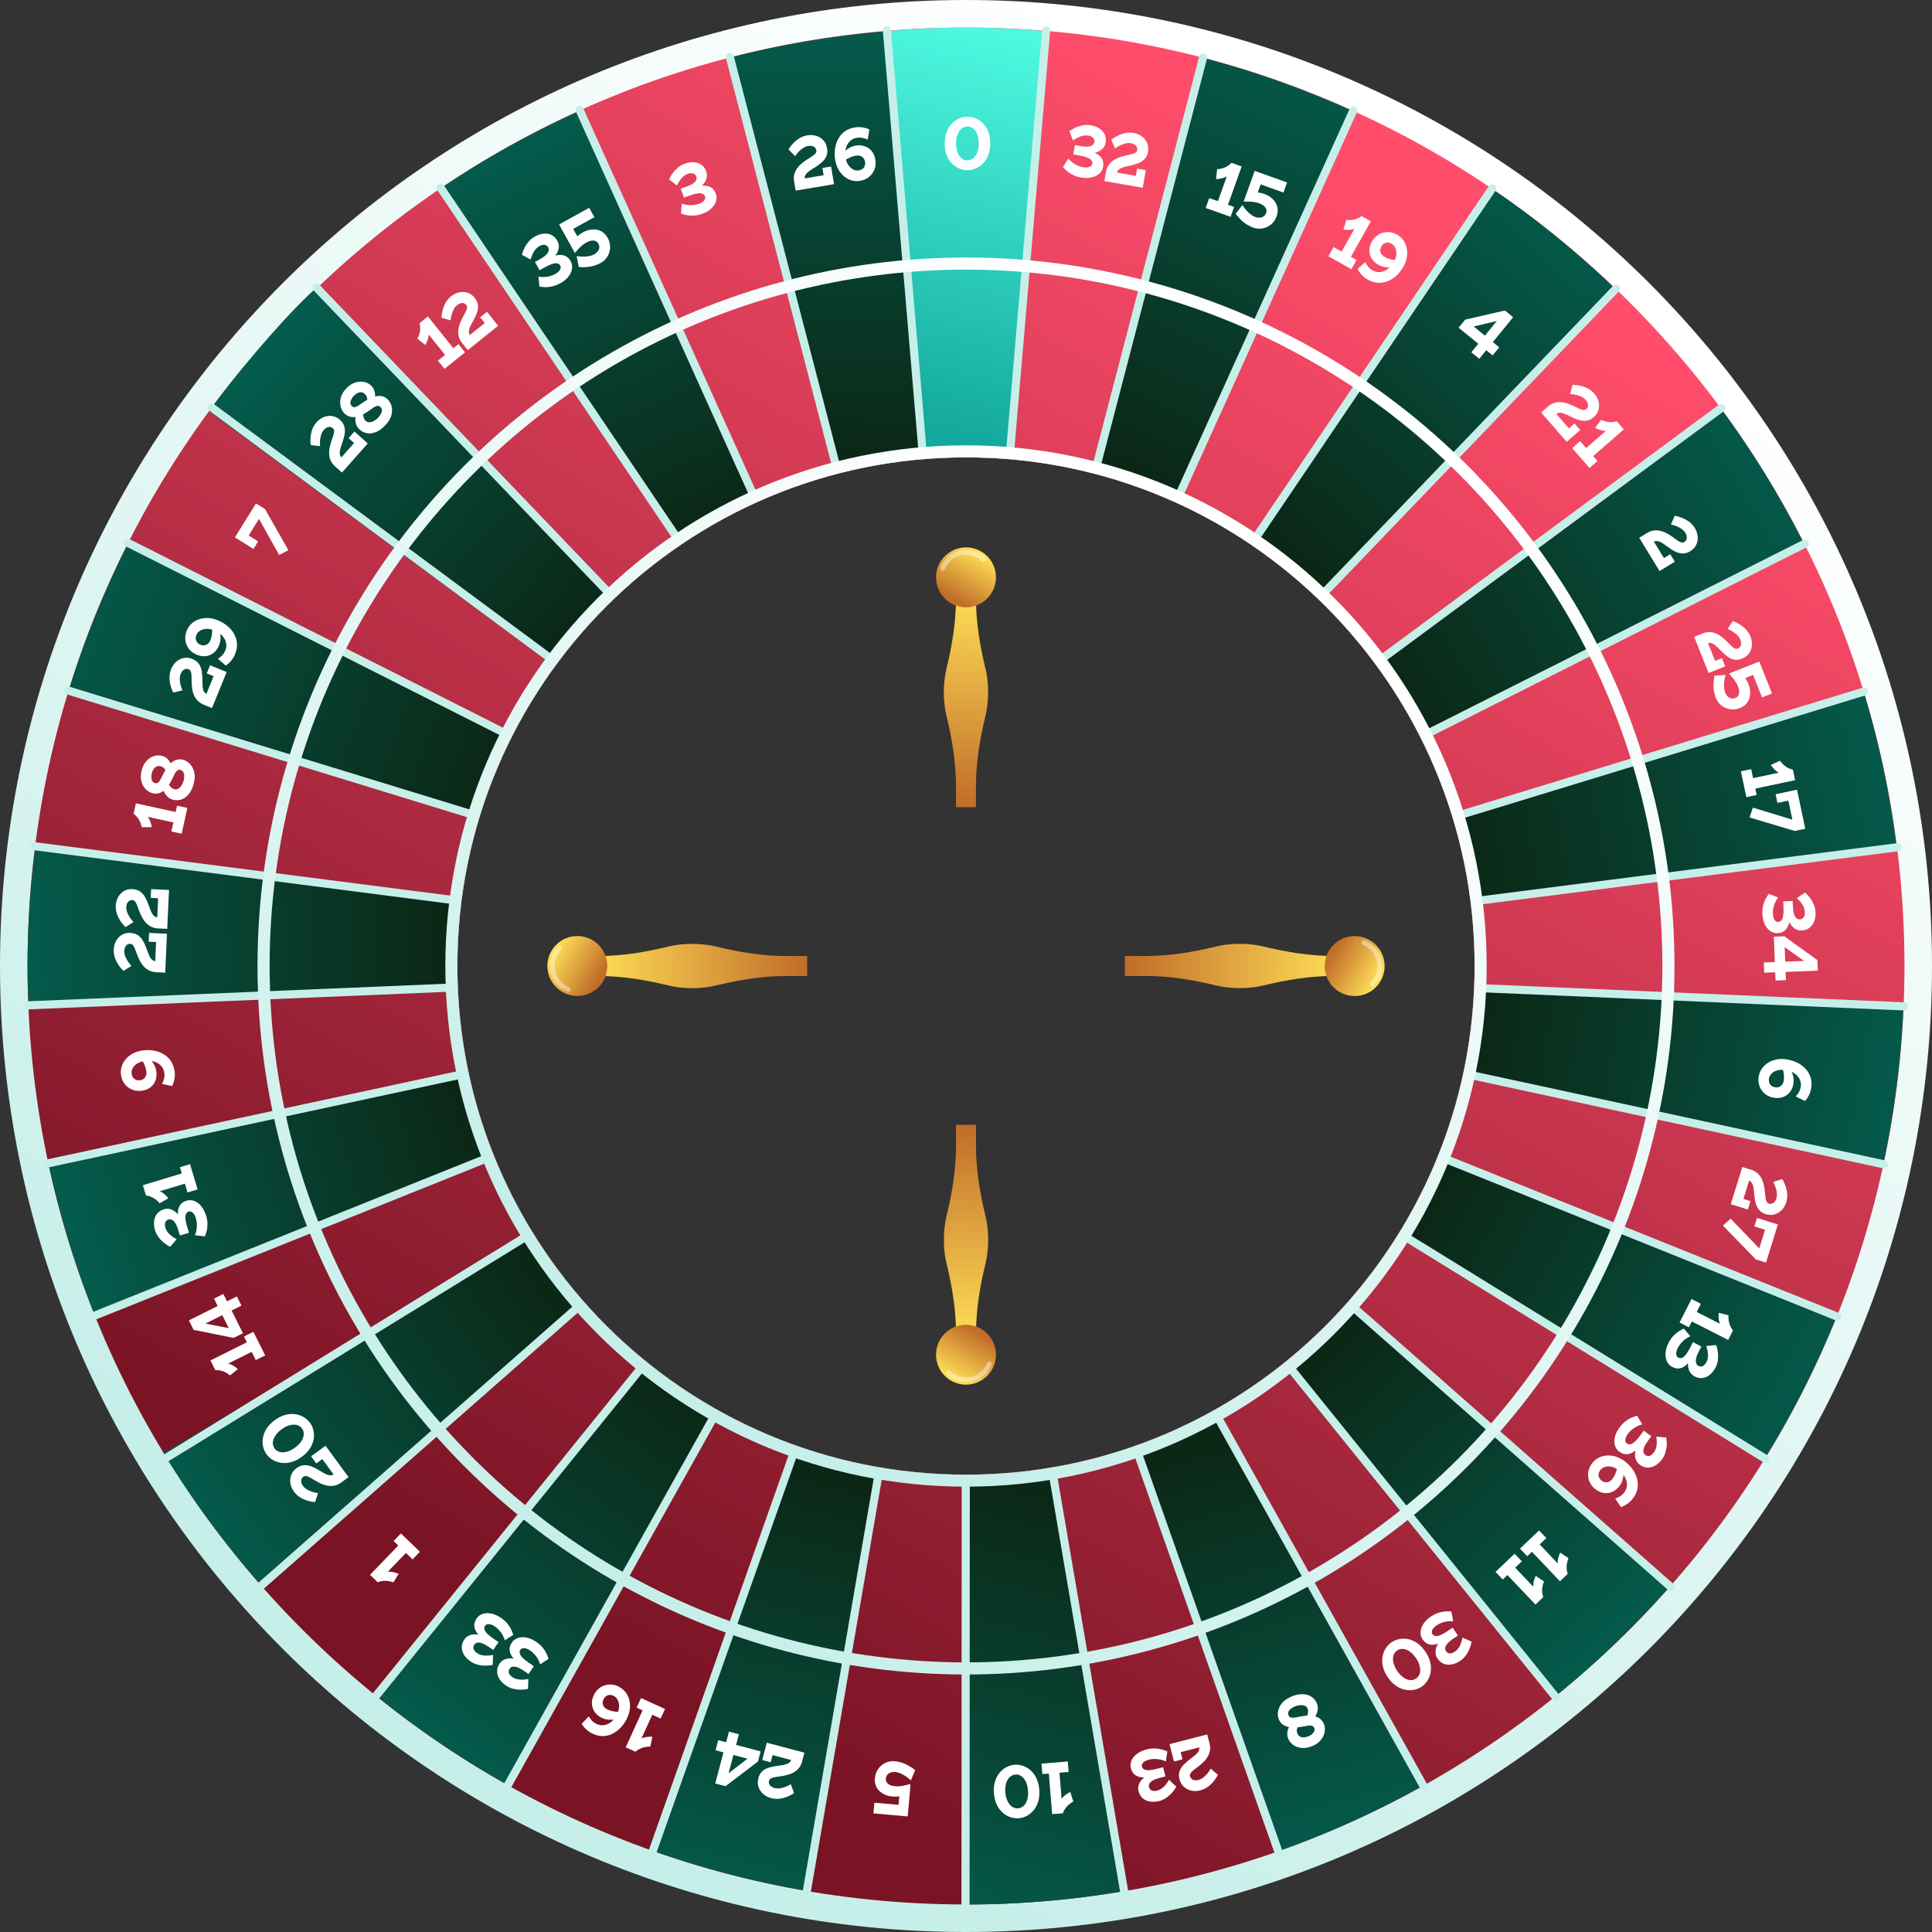 <?xml version="1.0" encoding="UTF-8"?>
<svg id="_Слой_2" data-name="Слой 2" xmlns="http://www.w3.org/2000/svg" xmlns:xlink="http://www.w3.org/1999/xlink" viewBox="0 0 476.56 476.56">
  <rect x="0" y="0" width="476.56" height="476.56" fill="#333333" stroke="none"/>
  <defs>
    <style>
      .cls-1 {
        fill: url(#Degradado_sin_nombre_35-15);
      }

      .cls-1, .cls-2, .cls-3, .cls-4, .cls-5, .cls-6, .cls-7, .cls-8, .cls-9, .cls-10, .cls-11, .cls-12, .cls-13, .cls-14, .cls-15, .cls-16, .cls-17, .cls-18, .cls-19, .cls-20, .cls-21, .cls-22, .cls-23, .cls-24, .cls-25, .cls-26, .cls-27, .cls-28, .cls-29, .cls-30, .cls-31, .cls-32, .cls-33, .cls-34, .cls-35, .cls-36, .cls-37, .cls-38, .cls-39, .cls-40, .cls-41, .cls-42, .cls-43, .cls-44, .cls-45, .cls-46, .cls-47, .cls-48, .cls-49, .cls-50, .cls-51, .cls-52, .cls-53, .cls-54, .cls-55, .cls-56, .cls-57, .cls-58, .cls-59, .cls-60, .cls-61, .cls-62, .cls-63, .cls-64, .cls-65, .cls-66, .cls-67, .cls-68, .cls-69 {
        stroke-width: 0px;
      }

      .cls-2 {
        fill: url(#Degradado_sin_nombre_17);
      }

      .cls-3 {
        fill: url(#_Безымянный_градиент_12);
      }

      .cls-4 {
        fill: url(#Degradado_sin_nombre_35-3);
      }

      .cls-5 {
        fill: url(#Degradado_sin_nombre_35-4);
      }

      .cls-6 {
        opacity: .4;
      }

      .cls-6, .cls-41 {
        fill: #fff;
      }

      .cls-7 {
        fill: url(#Degradado_sin_nombre_7-5);
      }

      .cls-8 {
        fill: url(#_Безымянный_градиент_28);
      }

      .cls-9 {
        fill: url(#_Безымянный_градиент_3);
      }

      .cls-10 {
        fill: url(#_Безымянный_градиент_4);
      }

      .cls-11 {
        fill: url(#_Безымянный_градиент_2);
      }

      .cls-12 {
        fill: url(#Degradado_sin_nombre_7-3);
      }

      .cls-13 {
        fill: url(#_Безымянный_градиент_32);
      }

      .cls-14 {
        fill: url(#Degradado_sin_nombre_7-2);
      }

      .cls-15 {
        fill: url(#Degradado_sin_nombre_35-10);
      }

      .cls-16 {
        fill: url(#_Безымянный_градиент_27);
      }

      .cls-17 {
        fill: url(#Degradado_sin_nombre_35-2);
      }

      .cls-18 {
        fill: url(#Degradado_sin_nombre_35);
      }

      .cls-19 {
        fill: url(#_Безымянный_градиент);
      }

      .cls-20 {
        fill: url(#Degradado_sin_nombre_3);
      }

      .cls-21 {
        fill: url(#Degradado_sin_nombre_35-13);
      }

      .cls-22 {
        fill: url(#Degradado_sin_nombre_35-17);
      }

      .cls-23 {
        fill: url(#_Безымянный_градиент_9);
      }

      .cls-24 {
        fill: url(#Degradado_sin_nombre_35-8);
      }

      .cls-25 {
        fill: url(#Degradado_sin_nombre_35-5);
      }

      .cls-26 {
        fill: url(#_Безымянный_градиент_21);
      }

      .cls-27 {
        fill: url(#_Безымянный_градиент_18);
      }

      .cls-28 {
        fill: url(#_Безымянный_градиент_25);
      }

      .cls-29 {
        fill: url(#_Безымянный_градиент_24);
      }

      .cls-30 {
        fill: url(#_Безымянный_градиент_8);
      }

      .cls-31 {
        fill: url(#_Безымянный_градиент_33);
      }

      .cls-32 {
        fill: url(#Degradado_sin_nombre_35-18);
      }

      .cls-33 {
        fill: url(#_Безымянный_градиент_23);
      }

      .cls-34 {
        fill: url(#_Безымянный_градиент_37);
      }

      .cls-35 {
        fill: url(#Degradado_sin_nombre_45);
      }

      .cls-36 {
        fill: url(#Degradado_sin_nombre_7-4);
      }

      .cls-37 {
        fill: url(#_Безымянный_градиент_30);
      }

      .cls-38 {
        fill: url(#Degradado_sin_nombre_7-6);
      }

      .cls-39 {
        fill: url(#Degradado_sin_nombre_45-3);
      }

      .cls-40 {
        fill: url(#_Безымянный_градиент_16);
      }

      .cls-42 {
        fill: url(#_Безымянный_градиент_13);
      }

      .cls-43 {
        fill: url(#Degradado_sin_nombre_35-9);
      }

      .cls-44 {
        fill: url(#Degradado_sin_nombre_7);
      }

      .cls-45 {
        fill: url(#_Безымянный_градиент_10);
      }

      .cls-46 {
        fill: url(#_Безымянный_градиент_22);
      }

      .cls-47 {
        fill: url(#_Безымянный_градиент_5);
      }

      .cls-48 {
        fill: url(#_Безымянный_градиент_6);
      }

      .cls-49 {
        fill: url(#Degradado_sin_nombre_35-6);
      }

      .cls-50 {
        fill: url(#_Безымянный_градиент_17);
      }

      .cls-51 {
        fill: url(#_Безымянный_градиент_14);
      }

      .cls-52 {
        fill: url(#_Безымянный_градиент_20);
      }

      .cls-53 {
        fill: url(#Degradado_sin_nombre_35-11);
      }

      .cls-54 {
        fill: url(#_Безымянный_градиент_29);
      }

      .cls-55 {
        fill: url(#Degradado_sin_nombre_7-8);
      }

      .cls-56 {
        fill: url(#_Безымянный_градиент_34);
      }

      .cls-57 {
        fill: url(#Degradado_sin_nombre_35-7);
      }

      .cls-70 {
        fill: none;
        stroke: url(#Degradado_sin_nombre_45-2);
        stroke-miterlimit: 10;
        stroke-width: 2.99px;
      }

      .cls-58 {
        fill: url(#_Безымянный_градиент_26);
      }

      .cls-59 {
        fill: url(#_Безымянный_градиент_15);
      }

      .cls-60 {
        fill: url(#Degradado_sin_nombre_35-14);
      }

      .cls-61 {
        fill: url(#_Безымянный_градиент_36);
      }

      .cls-62 {
        fill: url(#_Безымянный_градиент_35);
      }

      .cls-63 {
        fill: url(#Degradado_sin_nombre_35-12);
      }

      .cls-64 {
        fill: url(#Degradado_sin_nombre_7-7);
      }

      .cls-65 {
        fill: url(#_Безымянный_градиент_7);
      }

      .cls-66 {
        fill: url(#_Безымянный_градиент_19);
      }

      .cls-67 {
        fill: url(#_Безымянный_градиент_31);
      }

      .cls-68 {
        fill: url(#_Безымянный_градиент_11);
      }

      .cls-69 {
        fill: url(#Degradado_sin_nombre_35-16);
      }
    </style>
    <linearGradient id="Degradado_sin_nombre_45" data-name="Degradado sin nombre 45" x1="139.45" y1="408.63" x2="350.12" y2="45.52" gradientUnits="userSpaceOnUse">
      <stop offset="0" stop-color="#c7efe9"/>
      <stop offset="1" stop-color="#fff"/>
    </linearGradient>
    <linearGradient id="Degradado_sin_nombre_3" data-name="Degradado sin nombre 3" x1="142.26" y1="403.78" x2="346.93" y2="51.01" gradientUnits="userSpaceOnUse">
      <stop offset="0" stop-color="#7a1425"/>
      <stop offset="1" stop-color="#ff4d6b"/>
    </linearGradient>
    <linearGradient id="Degradado_sin_nombre_35" data-name="Degradado sin nombre 35" x1="138.63" y1="156.25" x2="26.41" y2="50.01" gradientUnits="userSpaceOnUse">
      <stop offset="0" stop-color="#0b2817"/>
      <stop offset="1" stop-color="#007769"/>
    </linearGradient>
    <linearGradient id="Degradado_sin_nombre_35-2" data-name="Degradado sin nombre 35" x1="268.85" y1="371.78" x2="228.22" y2="537.96" xlink:href="#Degradado_sin_nombre_35"/>
    <linearGradient id="Degradado_sin_nombre_35-3" data-name="Degradado sin nombre 35" x1="303.62" y1="356.96" x2="347.58" y2="510.25" xlink:href="#Degradado_sin_nombre_35"/>
    <linearGradient id="Degradado_sin_nombre_35-4" data-name="Degradado sin nombre 35" x1="333.54" y1="330" x2="435.12" y2="447.1" xlink:href="#Degradado_sin_nombre_35"/>
    <linearGradient id="Degradado_sin_nombre_35-5" data-name="Degradado sin nombre 35" x1="355.88" y1="293.4" x2="500.31" y2="373.56" xlink:href="#Degradado_sin_nombre_35"/>
    <linearGradient id="Degradado_sin_nombre_35-6" data-name="Degradado sin nombre 35" x1="367.51" y1="249.89" x2="526.37" y2="278.99" xlink:href="#Degradado_sin_nombre_35"/>
    <linearGradient id="Degradado_sin_nombre_35-7" data-name="Degradado sin nombre 35" x1="362.01" y1="208.44" x2="527.27" y2="177.45" xlink:href="#Degradado_sin_nombre_35"/>
    <linearGradient id="Degradado_sin_nombre_35-8" data-name="Degradado sin nombre 35" x1="345.18" y1="168.64" x2="491.38" y2="84.41" xlink:href="#Degradado_sin_nombre_35"/>
    <linearGradient id="Degradado_sin_nombre_35-9" data-name="Degradado sin nombre 35" x1="316.13" y1="132.46" x2="426.39" y2="11.07" xlink:href="#Degradado_sin_nombre_35"/>
    <linearGradient id="Degradado_sin_nombre_35-10" data-name="Degradado sin nombre 35" x1="272.71" y1="111.23" x2="347.63" y2="-45.49" xlink:href="#Degradado_sin_nombre_35"/>
    <linearGradient id="Degradado_sin_nombre_35-11" data-name="Degradado sin nombre 35" x1="167.81" y1="130.91" x2="103.4" y2="-16.12" xlink:href="#Degradado_sin_nombre_35"/>
    <linearGradient id="Degradado_sin_nombre_35-12" data-name="Degradado sin nombre 35" x1="121.24" y1="187.25" x2="-44.92" y2="127.51" xlink:href="#Degradado_sin_nombre_35"/>
    <linearGradient id="Degradado_sin_nombre_35-13" data-name="Degradado sin nombre 35" x1="107.46" y1="225.09" x2="-49.43" y2="230.09" xlink:href="#Degradado_sin_nombre_35"/>
    <linearGradient id="Degradado_sin_nombre_35-14" data-name="Degradado sin nombre 35" x1="114.06" y1="277.66" x2="-32.54" y2="320.27" xlink:href="#Degradado_sin_nombre_35"/>
    <linearGradient id="Degradado_sin_nombre_35-15" data-name="Degradado sin nombre 35" x1="133.59" y1="318.29" x2="3.79" y2="408.64" xlink:href="#Degradado_sin_nombre_35"/>
    <linearGradient id="Degradado_sin_nombre_35-16" data-name="Degradado sin nombre 35" x1="169.29" y1="346.53" x2="74.21" y2="477.12" xlink:href="#Degradado_sin_nombre_35"/>
    <linearGradient id="Degradado_sin_nombre_35-17" data-name="Degradado sin nombre 35" x1="203.16" y1="365.59" x2="163.71" y2="526.96" xlink:href="#Degradado_sin_nombre_35"/>
    <linearGradient id="Degradado_sin_nombre_35-18" data-name="Degradado sin nombre 35" x1="203.28" y1="111.02" x2="205.01" y2="-51.38" xlink:href="#Degradado_sin_nombre_35"/>
    <linearGradient id="Degradado_sin_nombre_17" data-name="Degradado sin nombre 17" x1="246.38" y1="7.49" x2="223.84" y2="105.53" gradientUnits="userSpaceOnUse">
      <stop offset="0" stop-color="#4ef9e1"/>
      <stop offset="1" stop-color="#13a89d"/>
    </linearGradient>
    <linearGradient id="_Безымянный_градиент" data-name="Безымянный градиент" x1="-4011.9" y1="-1104.65" x2="-4010.9" y2="-1104.65" gradientTransform="translate(-11764.81 3716.81) rotate(-179.97) scale(2.99 -2.99)" gradientUnits="userSpaceOnUse">
      <stop offset="0" stop-color="#c7efe9"/>
      <stop offset="1" stop-color="#fff"/>
    </linearGradient>
    <linearGradient id="_Безымянный_градиент_2" data-name="Безымянный градиент 2" x1="-4011.9" y1="-1104.65" x2="-4010.9" y2="-1104.65" gradientTransform="translate(-12180.02 1638.24) rotate(-170.24) scale(2.99 -2.99)" gradientUnits="userSpaceOnUse">
      <stop offset="0" stop-color="#c7efe9"/>
      <stop offset="1" stop-color="#fff"/>
    </linearGradient>
    <linearGradient id="_Безымянный_градиент_3" data-name="Безымянный градиент 3" x1="-4011.9" y1="-1104.65" x2="-4010.9" y2="-1104.65" gradientTransform="translate(-12237.97 -480.6) rotate(-160.51) scale(2.99 -2.99)" gradientUnits="userSpaceOnUse">
      <stop offset="0" stop-color="#c7efe9"/>
      <stop offset="1" stop-color="#fff"/>
    </linearGradient>
    <linearGradient id="_Безымянный_градиент_4" data-name="Безымянный градиент 4" x1="-4011.9" y1="-1104.65" x2="-4010.9" y2="-1104.65" gradientTransform="translate(-11937.04 -2578.76) rotate(-150.78) scale(2.99 -2.99)" gradientUnits="userSpaceOnUse">
      <stop offset="0" stop-color="#c7efe9"/>
      <stop offset="1" stop-color="#fff"/>
    </linearGradient>
    <linearGradient id="_Безымянный_градиент_5" data-name="Безымянный градиент 5" x1="-4011.9" y1="-1104.65" x2="-4010.9" y2="-1104.65" gradientTransform="translate(-11285.83 -4595.89) rotate(-141.05) scale(2.99 -2.99)" gradientUnits="userSpaceOnUse">
      <stop offset="0" stop-color="#c7efe9"/>
      <stop offset="1" stop-color="#fff"/>
    </linearGradient>
    <linearGradient id="_Безымянный_градиент_6" data-name="Безымянный градиент 6" x1="-4011.9" y1="-1104.65" x2="-4010.9" y2="-1104.65" gradientTransform="translate(-10303.11 -6473.93) rotate(-131.32) scale(2.99 -2.99)" gradientUnits="userSpaceOnUse">
      <stop offset="0" stop-color="#c7efe9"/>
      <stop offset="1" stop-color="#fff"/>
    </linearGradient>
    <linearGradient id="_Безымянный_градиент_7" data-name="Безымянный градиент 7" x1="-4011.9" y1="-1104.65" x2="-4010.9" y2="-1104.65" gradientTransform="translate(-9017.08 -8158.88) rotate(-121.59) scale(2.99 -2.99)" gradientUnits="userSpaceOnUse">
      <stop offset="0" stop-color="#c7efe9"/>
      <stop offset="1" stop-color="#fff"/>
    </linearGradient>
    <linearGradient id="_Безымянный_градиент_8" data-name="Безымянный градиент 8" x1="-4011.9" y1="-1104.65" x2="-4010.9" y2="-1104.65" gradientTransform="translate(-7464.83 -9602.27) rotate(-111.86) scale(2.99 -2.99)" gradientUnits="userSpaceOnUse">
      <stop offset="0" stop-color="#c7efe9"/>
      <stop offset="1" stop-color="#fff"/>
    </linearGradient>
    <linearGradient id="_Безымянный_градиент_9" data-name="Безымянный градиент 9" x1="-4011.9" y1="-1104.65" x2="-4010.9" y2="-1104.65" gradientTransform="translate(-5690.98 -10762.55) rotate(-102.13) scale(2.99 -2.99)" gradientUnits="userSpaceOnUse">
      <stop offset="0" stop-color="#c7efe9"/>
      <stop offset="1" stop-color="#fff"/>
    </linearGradient>
    <linearGradient id="_Безымянный_градиент_10" data-name="Безымянный градиент 10" x1="-4011.9" y1="-1104.65" x2="-4010.9" y2="-1104.65" gradientTransform="translate(-3746.54 -11606.35) rotate(-92.4) scale(2.99 -2.99)" gradientUnits="userSpaceOnUse">
      <stop offset="0" stop-color="#c7efe9"/>
      <stop offset="1" stop-color="#fff"/>
    </linearGradient>
    <linearGradient id="_Безымянный_градиент_11" data-name="Безымянный градиент 11" x1="-4011.9" y1="-1104.65" x2="-4010.9" y2="-1104.65" gradientTransform="translate(-1687.46 -12109.41) rotate(-82.67) scale(2.99 -2.99)" gradientUnits="userSpaceOnUse">
      <stop offset="0" stop-color="#c7efe9"/>
      <stop offset="1" stop-color="#fff"/>
    </linearGradient>
    <linearGradient id="_Безымянный_градиент_12" data-name="Безымянный градиент 12" x1="-4011.9" y1="-1104.65" x2="-4010.9" y2="-1104.65" gradientTransform="translate(427 -12257.27) rotate(-72.94) scale(2.99 -2.99)" gradientUnits="userSpaceOnUse">
      <stop offset="0" stop-color="#c7efe9"/>
      <stop offset="1" stop-color="#fff"/>
    </linearGradient>
    <linearGradient id="_Безымянный_градиент_13" data-name="Безымянный градиент 13" x1="-4011.9" y1="-1104.65" x2="-4010.9" y2="-1104.65" gradientTransform="translate(2536.07 -12045.62) rotate(-63.21) scale(2.99 -2.99)" gradientUnits="userSpaceOnUse">
      <stop offset="0" stop-color="#c7efe9"/>
      <stop offset="1" stop-color="#fff"/>
    </linearGradient>
    <linearGradient id="_Безымянный_градиент_14" data-name="Безымянный градиент 14" x1="-4011.9" y1="-1104.65" x2="-4010.9" y2="-1104.65" gradientTransform="translate(4578.97 -11480.63) rotate(-53.48) scale(2.99 -2.99)" gradientUnits="userSpaceOnUse">
      <stop offset="0" stop-color="#c7efe9"/>
      <stop offset="1" stop-color="#fff"/>
    </linearGradient>
    <linearGradient id="_Безымянный_градиент_15" data-name="Безымянный градиент 15" x1="-4011.9" y1="-1104.65" x2="-4010.9" y2="-1104.65" gradientTransform="translate(6497.07 -10578.48) rotate(-43.75) scale(2.99 -2.99)" gradientUnits="userSpaceOnUse">
      <stop offset="0" stop-color="#c7efe9"/>
      <stop offset="1" stop-color="#fff"/>
    </linearGradient>
    <linearGradient id="_Безымянный_градиент_16" data-name="Безымянный градиент 16" x1="-4011.9" y1="-1104.65" x2="-4010.9" y2="-1104.65" gradientTransform="translate(8235.07 -9365.15) rotate(-34.02) scale(2.99 -2.99)" gradientUnits="userSpaceOnUse">
      <stop offset="0" stop-color="#c7efe9"/>
      <stop offset="1" stop-color="#fff"/>
    </linearGradient>
    <linearGradient id="_Безымянный_градиент_17" data-name="Безымянный градиент 17" x1="-4011.9" y1="-1104.65" x2="-4010.9" y2="-1104.65" gradientTransform="translate(9743.04 -7875.53) rotate(-24.29) scale(2.99 -2.99)" gradientUnits="userSpaceOnUse">
      <stop offset="0" stop-color="#c7efe9"/>
      <stop offset="1" stop-color="#fff"/>
    </linearGradient>
    <linearGradient id="_Безымянный_градиент_18" data-name="Безымянный градиент 18" x1="-4011.9" y1="-1104.65" x2="-4010.9" y2="-1104.65" gradientTransform="translate(10977.56 -6152.52) rotate(-14.56) scale(2.99 -2.99)" gradientUnits="userSpaceOnUse">
      <stop offset="0" stop-color="#c7efe9"/>
      <stop offset="1" stop-color="#fff"/>
    </linearGradient>
    <linearGradient id="_Безымянный_градиент_19" data-name="Безымянный градиент 19" x1="-4011.9" y1="-1104.65" x2="-4010.9" y2="-1104.65" gradientTransform="translate(11903.14 -4245.65) rotate(-4.83) scale(2.99 -2.99)" gradientUnits="userSpaceOnUse">
      <stop offset="0" stop-color="#c7efe9"/>
      <stop offset="1" stop-color="#fff"/>
    </linearGradient>
    <linearGradient id="_Безымянный_градиент_20" data-name="Безымянный градиент 20" x1="-4011.9" y1="-1104.65" x2="-4010.9" y2="-1104.65" gradientTransform="translate(12493.11 -2209.77) rotate(4.9) scale(2.99 -2.99)" gradientUnits="userSpaceOnUse">
      <stop offset="0" stop-color="#c7efe9"/>
      <stop offset="1" stop-color="#fff"/>
    </linearGradient>
    <linearGradient id="_Безымянный_градиент_21" data-name="Безымянный градиент 21" x1="-4011.9" y1="-1104.65" x2="-4010.9" y2="-1104.65" gradientTransform="translate(12730.59 -103.49) rotate(14.63) scale(2.99 -2.99)" gradientUnits="userSpaceOnUse">
      <stop offset="0" stop-color="#c7efe9"/>
      <stop offset="1" stop-color="#fff"/>
    </linearGradient>
    <linearGradient id="_Безымянный_градиент_22" data-name="Безымянный градиент 22" x1="-4011.9" y1="-1104.65" x2="-4010.9" y2="-1104.65" gradientTransform="translate(12608.64 2012.63) rotate(24.36) scale(2.99 -2.99)" gradientUnits="userSpaceOnUse">
      <stop offset="0" stop-color="#c7efe9"/>
      <stop offset="1" stop-color="#fff"/>
    </linearGradient>
    <linearGradient id="_Безымянный_градиент_23" data-name="Безымянный градиент 23" x1="-4011.9" y1="-1104.65" x2="-4010.9" y2="-1104.65" gradientTransform="translate(12130.85 4077.7) rotate(34.08) scale(2.99 -2.99)" gradientUnits="userSpaceOnUse">
      <stop offset="0" stop-color="#c7efe9"/>
      <stop offset="1" stop-color="#fff"/>
    </linearGradient>
    <linearGradient id="_Безымянный_градиент_24" data-name="Безымянный градиент 24" x1="-4011.9" y1="-1104.65" x2="-4010.9" y2="-1104.65" gradientTransform="translate(11310.91 6032.35) rotate(43.81) scale(2.99 -2.99)" gradientUnits="userSpaceOnUse">
      <stop offset="0" stop-color="#c7efe9"/>
      <stop offset="1" stop-color="#fff"/>
    </linearGradient>
    <linearGradient id="_Безымянный_градиент_25" data-name="Безымянный градиент 25" x1="-4011.9" y1="-1104.65" x2="-4010.9" y2="-1104.65" gradientTransform="translate(10172.45 7820.29) rotate(53.54) scale(2.99 -2.99)" gradientUnits="userSpaceOnUse">
      <stop offset="0" stop-color="#c7efe9"/>
      <stop offset="1" stop-color="#fff"/>
    </linearGradient>
    <linearGradient id="_Безымянный_градиент_26" data-name="Безымянный градиент 26" x1="-4011.9" y1="-1104.65" x2="-4010.9" y2="-1104.65" gradientTransform="translate(8748.17 9390.1) rotate(63.27) scale(2.99 -2.99)" gradientUnits="userSpaceOnUse">
      <stop offset="0" stop-color="#c7efe9"/>
      <stop offset="1" stop-color="#fff"/>
    </linearGradient>
    <linearGradient id="_Безымянный_градиент_27" data-name="Безымянный градиент 27" x1="-4011.9" y1="-1104.65" x2="-4010.9" y2="-1104.65" gradientTransform="translate(7079.11 10696.64) rotate(73) scale(2.99 -2.99)" gradientUnits="userSpaceOnUse">
      <stop offset="0" stop-color="#c7efe9"/>
      <stop offset="1" stop-color="#fff"/>
    </linearGradient>
    <linearGradient id="_Безымянный_градиент_28" data-name="Безымянный градиент 28" x1="-4011.9" y1="-1104.65" x2="-4010.9" y2="-1104.65" gradientTransform="translate(5213.24 11702.31) rotate(82.73) scale(2.99 -2.99)" gradientUnits="userSpaceOnUse">
      <stop offset="0" stop-color="#c7efe9"/>
      <stop offset="1" stop-color="#fff"/>
    </linearGradient>
    <linearGradient id="_Безымянный_градиент_29" data-name="Безымянный градиент 29" x1="-4011.9" y1="-1104.65" x2="-4010.9" y2="-1104.65" gradientTransform="translate(3204.25 12378.17) rotate(92.46) scale(2.99 -2.99)" gradientUnits="userSpaceOnUse">
      <stop offset="0" stop-color="#c7efe9"/>
      <stop offset="1" stop-color="#fff"/>
    </linearGradient>
    <linearGradient id="_Безымянный_градиент_30" data-name="Безымянный градиент 30" x1="-4011.9" y1="-1104.65" x2="-4010.9" y2="-1104.65" gradientTransform="translate(1109.93 12704.82) rotate(102.19) scale(2.99 -2.99)" gradientUnits="userSpaceOnUse">
      <stop offset="0" stop-color="#c7efe9"/>
      <stop offset="1" stop-color="#fff"/>
    </linearGradient>
    <linearGradient id="_Безымянный_градиент_31" data-name="Безымянный градиент 31" x1="-4011.9" y1="-1104.65" x2="-4010.9" y2="-1104.65" gradientTransform="translate(-1009.47 12672.81) rotate(111.92) scale(2.99 -2.99)" gradientUnits="userSpaceOnUse">
      <stop offset="0" stop-color="#c7efe9"/>
      <stop offset="1" stop-color="#fff"/>
    </linearGradient>
    <linearGradient id="_Безымянный_градиент_32" data-name="Безымянный градиент 32" x1="-4011.9" y1="-1104.65" x2="-4010.9" y2="-1104.65" gradientTransform="translate(-3092.96 12283.06) rotate(121.65) scale(2.99 -2.99)" gradientUnits="userSpaceOnUse">
      <stop offset="0" stop-color="#c7efe9"/>
      <stop offset="1" stop-color="#fff"/>
    </linearGradient>
    <linearGradient id="_Безымянный_градиент_33" data-name="Безымянный градиент 33" x1="-4011.9" y1="-1104.65" x2="-4010.9" y2="-1104.65" gradientTransform="translate(-5080.62 11546.83) rotate(131.38) scale(2.99 -2.99)" gradientUnits="userSpaceOnUse">
      <stop offset="0" stop-color="#c7efe9"/>
      <stop offset="1" stop-color="#fff"/>
    </linearGradient>
    <linearGradient id="_Безымянный_градиент_34" data-name="Безымянный градиент 34" x1="-4011.9" y1="-1104.65" x2="-4010.9" y2="-1104.65" gradientTransform="translate(-6915.27 10485.26) rotate(141.11) scale(2.99 -2.99)" gradientUnits="userSpaceOnUse">
      <stop offset="0" stop-color="#c7efe9"/>
      <stop offset="1" stop-color="#fff"/>
    </linearGradient>
    <linearGradient id="_Безымянный_градиент_35" data-name="Безымянный градиент 35" x1="-4011.9" y1="-1104.65" x2="-4010.9" y2="-1104.65" gradientTransform="translate(-8544.13 9128.92) rotate(150.84) scale(2.99 -2.99)" gradientUnits="userSpaceOnUse">
      <stop offset="0" stop-color="#c7efe9"/>
      <stop offset="1" stop-color="#fff"/>
    </linearGradient>
    <linearGradient id="_Безымянный_градиент_36" data-name="Безымянный градиент 36" x1="-4011.9" y1="-1104.65" x2="-4010.9" y2="-1104.65" gradientTransform="translate(-9920.34 7516.82) rotate(160.57) scale(2.99 -2.99)" gradientUnits="userSpaceOnUse">
      <stop offset="0" stop-color="#c7efe9"/>
      <stop offset="1" stop-color="#fff"/>
    </linearGradient>
    <linearGradient id="_Безымянный_градиент_37" data-name="Безымянный градиент 37" x1="-4011.9" y1="-1104.65" x2="-4010.9" y2="-1104.65" gradientTransform="translate(-11004.29 5695.31) rotate(170.3) scale(2.99 -2.99)" gradientUnits="userSpaceOnUse">
      <stop offset="0" stop-color="#c7efe9"/>
      <stop offset="1" stop-color="#fff"/>
    </linearGradient>
    <linearGradient id="Degradado_sin_nombre_45-2" data-name="Degradado sin nombre 45" x1="150.56" y1="389.47" x2="326" y2="87.09" xlink:href="#Degradado_sin_nombre_45"/>
    <linearGradient id="Degradado_sin_nombre_45-3" data-name="Degradado sin nombre 45" x1="185.01" y1="330.1" x2="298.56" y2="134.38" xlink:href="#Degradado_sin_nombre_45"/>
    <linearGradient id="Degradado_sin_nombre_7" data-name="Degradado sin nombre 7" x1="238.15" y1="198.53" x2="238.4" y2="145.41" gradientUnits="userSpaceOnUse">
      <stop offset="0" stop-color="#c16e29"/>
      <stop offset="1" stop-color="#ffdf57"/>
    </linearGradient>
    <linearGradient id="Degradado_sin_nombre_7-2" data-name="Degradado sin nombre 7" x1="235.22" y1="147.69" x2="241.75" y2="136.43" xlink:href="#Degradado_sin_nombre_7"/>
    <linearGradient id="Degradado_sin_nombre_7-3" data-name="Degradado sin nombre 7" x1="-7385.66" y1="-487.83" x2="-7385.41" y2="-540.95" gradientTransform="translate(-7147.25 -209.8) rotate(-180)" xlink:href="#Degradado_sin_nombre_7"/>
    <linearGradient id="Degradado_sin_nombre_7-4" data-name="Degradado sin nombre 7" x1="-7388.6" y1="-538.68" x2="-7382.07" y2="-549.93" gradientTransform="translate(-7147.25 -209.8) rotate(-180)" xlink:href="#Degradado_sin_nombre_7"/>
    <linearGradient id="Degradado_sin_nombre_7-5" data-name="Degradado sin nombre 7" x1="-3209.21" y1="-3977.92" x2="-3208.96" y2="-4031.04" gradientTransform="translate(-3699.89 3447.36) rotate(90)" xlink:href="#Degradado_sin_nombre_7"/>
    <linearGradient id="Degradado_sin_nombre_7-6" data-name="Degradado sin nombre 7" x1="-3212.14" y1="-4028.77" x2="-3205.61" y2="-4040.02" gradientTransform="translate(-4329.27 2434.69) rotate(103.28)" xlink:href="#Degradado_sin_nombre_7"/>
    <linearGradient id="Degradado_sin_nombre_7-7" data-name="Degradado sin nombre 7" x1="-3938.3" y1="3688.62" x2="-3938.05" y2="3635.5" gradientTransform="translate(-3490.09 -3699.89) rotate(-90)" xlink:href="#Degradado_sin_nombre_7"/>
    <linearGradient id="Degradado_sin_nombre_7-8" data-name="Degradado sin nombre 7" x1="-3941.24" y1="3637.78" x2="-3934.71" y2="3626.52" gradientTransform="translate(358.55 -5114.99) rotate(-45)" xlink:href="#Degradado_sin_nombre_7"/>
  </defs>
  <g id="STORY_4" data-name="STORY 4">
    <g>
      <path class="cls-35" d="m238.28,0C106.68,0,0,106.68,0,238.28s106.68,238.28,238.28,238.28,238.28-106.68,238.28-238.28S369.88,0,238.28,0Zm0,363.75c-69.29,0-125.46-56.17-125.46-125.47s56.17-125.46,125.46-125.46,125.46,56.17,125.46,125.46-56.17,125.47-125.46,125.47Z"/>
      <path class="cls-20" d="m238.28,6.79C110.43,6.79,6.79,110.43,6.79,238.28s103.64,231.49,231.49,231.49,231.49-103.64,231.49-231.49S366.13,6.79,238.28,6.79Zm0,356.95c-69.29,0-125.46-56.17-125.46-125.47s56.17-125.46,125.46-125.46,125.46,56.17,125.46,125.46-56.17,125.47-125.46,125.47Z"/>
      <path class="cls-18" d="m134.46,162.67l15.14-17.28-71.7-74.29c-8.01,7.14-20.85,22.69-26.36,30.35l82.92,61.21Z"/>
      <path class="cls-17" d="m259.46,363.75l-21.18,2.97v103.06c13.38,0,26.48-1.2,39.24-3.38l-18.06-102.64Z"/>
      <path class="cls-4" d="m300.02,349.03l-20.23,9.2,36.16,98.15c12.42-4.43,24.34-9.89,35.68-16.28l-51.62-91.07Z"/>
      <path class="cls-5" d="m412.19,390.98l-78.03-68.86-16.15,14.87,66.12,81.02c10.1-8.21,19.48-17.26,28.06-27.03Z"/>
      <path class="cls-25" d="m452.94,324.93l-96.81-39.1-9.46,19.98,88.63,54c6.83-11.04,12.73-22.71,17.65-34.89Z"/>
      <path class="cls-49" d="m469.51,248.49l-103.59-4.75-3.3,22.27,101.8,21.72c2.77-12.73,4.51-25.84,5.09-39.25Z"/>
      <path class="cls-57" d="m459.5,169.92l-99.56,31.11,4.48,21.01,103.42-13.2c-1.7-13.36-4.47-26.38-8.34-38.92Z"/>
      <path class="cls-24" d="m424.16,100.3l-83.45,62.33,11.12,18.54,93.11-47.16c-5.99-11.85-12.92-23.13-20.78-33.7Z"/>
      <path class="cls-43" d="m367.48,46.18l-57.75,86.55,16.53,13.6,72.36-74.93c-9.63-9.26-20.02-17.73-31.14-25.22Z"/>
      <path class="cls-15" d="m295.88,14.02l-25.86,100.87,20.7,7.42,43.26-94.79c-12.18-5.54-24.9-10.11-38.11-13.49Z"/>
      <path class="cls-53" d="m166.96,133.3l19.71-10.69-44.3-95c-11.89,5.42-23.26,11.77-33.96,19.04l58.56,86.65Z"/>
      <path class="cls-63" d="m16.67,171.3l100.01,30.61,8.39-21.2-93.18-47.23c-6.13,12.04-11.25,24.67-15.22,37.81Z"/>
      <path class="cls-21" d="m6.79,238.28c0,3.07.11,6.12.23,9.16l104.25-2.82,1.54-22.36-104.06-13.7c-1.25,9.73-1.96,19.64-1.96,29.71Z"/>
      <path class="cls-60" d="m23.69,325.09l96.64-39.27-6.18-21.1-102.35,21.5c2.83,13.43,6.85,26.41,11.89,38.87Z"/>
      <path class="cls-1" d="m64.53,391.16l77.87-68.59s-12.37-17.55-12.59-18.1c0,0-75.06,45.65-89.47,53.92,7.09,11.65,15.22,22.59,24.18,32.78Z"/>
      <path class="cls-69" d="m92.96,418.42c10.05,8.12,20.8,15.4,32.13,21.77l51.43-91.57-18.88-10.38-64.68,80.18Z"/>
      <path class="cls-22" d="m160.42,456.31c12.43,4.44,25.35,7.82,38.66,10.09l18.17-102.65-21.42-5.52-35.41,98.08Z"/>
      <path class="cls-32" d="m205.82,113.99l21.91-2.32-9.05-103.99c-13.29,1.12-26.26,3.3-38.82,6.56l25.96,99.74Z"/>
      <path class="cls-2" d="m227.72,111.67h22.37l7.96-103.98c-6.52-.55-13.1-.9-19.77-.9s-13.14.34-19.61.89l9.05,103.99Z"/>
      <g>
        <g>
          <path class="cls-19" d="m237.16,469.92l.06-103.06c0-.55.45-1,1-1,.55,0,1,.45,1,1l-.06,103.06c0,.55-.45,1-1,1-.55,0-1-.45-1-1"/>
          <path class="cls-11" d="m198.02,466.4l17.47-101.56c.09-.54.61-.91,1.15-.82.54.09.91.61.82,1.16l-17.47,101.56c-.09.54-.61.91-1.16.82-.54-.09-.91-.61-.82-1.16"/>
          <path class="cls-9" d="m160.05,456.32l34.38-97.15c.18-.52.76-.79,1.28-.61.52.18.79.76.61,1.28l-34.39,97.15c-.18.52-.76.79-1.28.61-.52-.18-.79-.76-.61-1.28"/>
          <path class="cls-10" d="m124.33,439.96l50.31-89.94c.27-.48.88-.65,1.36-.38.48.27.65.88.38,1.36l-50.31,89.94c-.27.48-.88.65-1.36.38-.48-.27-.65-.88-.38-1.36"/>
          <path class="cls-47" d="m91.89,417.8l64.79-80.15c.35-.43.98-.5,1.41-.15.43.35.5.98.15,1.41l-64.79,80.15c-.35.43-.98.5-1.41.15-.43-.35-.5-.98-.15-1.41"/>
          <path class="cls-48" d="m63.65,390.48l77.4-68.05c.42-.36,1.05-.32,1.41.09.36.41.32,1.05-.09,1.41l-77.4,68.04c-.41.36-1.05.32-1.41-.09s-.32-1.05.09-1.41"/>
          <path class="cls-65" d="m40.44,358.78l87.78-53.98c.47-.29,1.09-.14,1.38.33.29.47.14,1.09-.33,1.38l-87.78,53.98c-.47.29-1.09.14-1.38-.33s-.14-1.09.33-1.38"/>
          <path class="cls-30" d="m22.93,323.61l95.65-38.37c.51-.21,1.09.04,1.3.56s-.04,1.09-.56,1.3l-95.65,38.37c-.51.21-1.09-.04-1.3-.56-.21-.51.04-1.09.56-1.3"/>
          <path class="cls-23" d="m11.6,285.99l100.75-21.66c.54-.12,1.07.23,1.19.77.12.54-.23,1.07-.77,1.19l-100.75,21.66c-.54.12-1.07-.23-1.19-.77-.12-.54.23-1.07.77-1.19"/>
          <path class="cls-45" d="m6.8,246.99l102.97-4.32c.55-.02,1.02.41,1.04.96.02.55-.41,1.02-.96,1.04l-102.97,4.32c-.55.02-1.02-.41-1.04-.96-.02-.55.41-1.02.96-1.04"/>
          <path class="cls-68" d="m8.66,207.74l102.22,13.15c.55.07.93.57.86,1.12s-.57.93-1.12.86l-102.22-13.15c-.55-.07-.93-.57-.86-1.12.07-.55.57-.93,1.12-.86"/>
          <path class="cls-3" d="m17.12,169.38l98.52,30.23c.53.16.82.72.66,1.25-.16.53-.72.82-1.25.66l-98.52-30.23c-.53-.16-.82-.72-.66-1.25s.72-.82,1.25-.66"/>
          <path class="cls-42" d="m31.95,132.99l92,46.45c.49.25.69.85.44,1.34-.25.49-.85.69-1.34.44l-92-46.45c-.49-.25-.69-.85-.44-1.34.25-.49.85-.69,1.34-.44"/>
          <path class="cls-51" d="m52.71,99.64l82.82,61.33c.44.33.54.95.21,1.4-.33.44-.96.54-1.4.21l-82.82-61.33c-.44-.33-.54-.95-.21-1.4s.96-.54,1.4-.21"/>
          <path class="cls-59" d="m78.81,70.27l71.27,74.44c.38.4.37,1.03-.03,1.41s-1.03.37-1.41-.03l-71.27-74.44c-.38-.4-.37-1.03.03-1.41.4-.38,1.03-.37,1.41.03"/>
          <path class="cls-40" d="m109.5,45.73l57.66,85.41c.31.46.19,1.08-.27,1.39-.46.31-1.08.19-1.39-.27l-57.66-85.41c-.31-.46-.19-1.08.27-1.39.46-.31,1.08-.19,1.39.27"/>
          <path class="cls-50" d="m143.89,26.74l42.4,93.93c.23.5,0,1.1-.5,1.32s-1.1,0-1.32-.5l-42.4-93.93c-.23-.5,0-1.1.5-1.32.5-.23,1.1,0,1.32.5"/>
          <path class="cls-27" d="m181,13.83l25.91,99.75c.14.53-.18,1.08-.72,1.22-.53.14-1.08-.18-1.22-.72l-25.91-99.74c-.14-.53.18-1.08.72-1.22.53-.14,1.08.18,1.22.72"/>
          <path class="cls-66" d="m219.76,7.38l8.69,102.69c.05.55-.36,1.03-.91,1.08s-1.03-.36-1.08-.91l-8.69-102.69c-.05-.55.36-1.03.91-1.08s1.03.36,1.08.91"/>
          <path class="cls-52" d="m259.05,7.57l-8.79,102.68c-.05.55-.53.96-1.08.91s-.96-.53-.91-1.08l8.79-102.68c.05-.55.53-.96,1.08-.91s.96.53.91,1.08"/>
          <path class="cls-26" d="m297.74,14.4l-26.02,99.72c-.14.53-.69.85-1.22.72-.53-.14-.85-.69-.71-1.22l26.02-99.72c.14-.53.69-.85,1.22-.72.53.14.85.69.71,1.22"/>
          <path class="cls-46" d="m334.72,27.67l-42.5,93.89c-.23.5-.82.73-1.32.5-.5-.23-.73-.82-.5-1.32l42.5-93.89c.23-.5.82-.73,1.32-.5.5.23.73.82.5,1.32"/>
          <path class="cls-33" d="m368.93,46.99l-57.76,85.35c-.31.46-.93.58-1.39.27-.46-.31-.58-.93-.27-1.39l57.75-85.35c.31-.46.93-.58,1.39-.27.46.31.58.93.27,1.39"/>
          <path class="cls-29" d="m399.38,71.83l-71.35,74.36c-.38.4-1.02.41-1.41.03-.4-.38-.41-1.02-.03-1.41l71.35-74.36c.38-.4,1.02-.41,1.41-.03.4.38.41,1.02.03,1.41"/>
          <path class="cls-28" d="m425.19,101.44l-82.89,61.24c-.44.33-1.07.23-1.4-.21-.33-.44-.23-1.07.21-1.4l82.89-61.24c.44-.33,1.07-.23,1.4.21.33.44.23,1.07-.21,1.4"/>
          <path class="cls-58" d="m445.63,135l-92.05,46.35c-.49.25-1.09.05-1.34-.44s-.05-1.09.44-1.34l92.05-46.35c.49-.25,1.09-.05,1.34.44.25.49.05,1.09-.44,1.34"/>
          <path class="cls-16" d="m460.1,171.53l-98.56,30.12c-.53.16-1.09-.14-1.25-.66-.16-.53.14-1.09.66-1.25l98.56-30.12c.53-.16,1.09.14,1.25.66.16.53-.14,1.09-.66,1.25"/>
          <path class="cls-8" d="m468.19,209.98l-102.23,13.04c-.55.07-1.05-.32-1.12-.87s.32-1.05.87-1.12l102.23-13.04c.55-.07,1.05.32,1.12.87s-.32,1.05-.87,1.12"/>
          <path class="cls-54" d="m469.67,249.24l-102.96-4.43c-.55-.02-.98-.49-.96-1.04.02-.55.49-.98,1.04-.96l102.96,4.43c.55.02.98.49.96,1.04-.02.55-.49.98-1.04.96"/>
          <path class="cls-37" d="m464.49,288.18l-100.73-21.77c-.54-.12-.88-.65-.77-1.19.12-.54.65-.88,1.19-.77l100.73,21.77c.54.12.88.65.77,1.19s-.65.88-1.19.77"/>
          <path class="cls-67" d="m452.8,325.69l-95.6-38.48c-.51-.21-.76-.79-.55-1.3.21-.51.79-.76,1.3-.55l95.6,38.48c.51.21.76.79.55,1.3-.21.51-.79.76-1.3.55"/>
          <path class="cls-13" d="m434.94,360.69l-87.73-54.08c-.47-.29-.62-.91-.33-1.38.29-.47.91-.62,1.38-.33l87.73,54.08c.47.29.62.91.33,1.38-.29.47-.91.62-1.38.33"/>
          <path class="cls-31" d="m411.43,392.17l-77.33-68.13c-.41-.37-.45-1-.09-1.41.37-.41,1-.45,1.41-.09l77.32,68.13c.41.37.45,1,.09,1.41-.37.41-1,.45-1.41.09"/>
          <path class="cls-56" d="m382.93,419.21l-64.7-80.22c-.35-.43-.28-1.06.15-1.41.43-.35,1.06-.28,1.41.15l64.7,80.22c.35.43.28,1.06-.15,1.41-.43.35-1.06.28-1.41-.15"/>
          <path class="cls-62" d="m350.27,441.06l-50.21-90c-.27-.48-.1-1.09.39-1.36.48-.27,1.09-.1,1.36.39l50.21,90c.27.48.1,1.09-.39,1.36-.48.27-1.09.1-1.36-.39"/>
          <path class="cls-61" d="m314.39,457.07l-34.28-97.19c-.18-.52.09-1.09.61-1.28s1.09.09,1.28.61l34.28,97.19c.18.52-.09,1.09-.61,1.28-.52.18-1.09-.09-1.28-.61"/>
          <path class="cls-34" d="m276.32,466.78l-17.36-101.58c-.09-.54.27-1.06.82-1.15s1.06.27,1.15.82l17.36,101.58c.09.54-.27,1.06-.82,1.15-.54.09-1.06-.27-1.15-.82"/>
        </g>
        <path class="cls-41" d="m238.6,41.99c-.53,0-1.06-.09-1.58-.26-.53-.17-1.03-.43-1.51-.78s-.91-.79-1.28-1.31c-.37-.53-.66-1.14-.88-1.85-.22-.71-.32-1.51-.32-2.41,0-.9.12-1.7.34-2.41.22-.71.52-1.32.9-1.85.38-.52.81-.96,1.3-1.31.48-.35.99-.61,1.52-.78.53-.17,1.05-.25,1.57-.25.53,0,1.06.09,1.59.26.53.17,1.04.44,1.52.79s.91.8,1.29,1.32c.38.53.67,1.14.89,1.85.22.71.32,1.51.32,2.41,0,.9-.12,1.7-.34,2.41s-.53,1.32-.91,1.85c-.38.52-.81.96-1.29,1.3-.48.35-.99.6-1.53.77-.54.17-1.06.25-1.58.25Zm0-2.43c.39,0,.76-.09,1.1-.28.34-.19.65-.47.91-.83.26-.37.46-.81.61-1.32s.22-1.09.22-1.73c0-.64-.07-1.22-.21-1.74-.14-.52-.34-.96-.59-1.33-.25-.37-.55-.65-.89-.84-.34-.19-.72-.29-1.12-.29-.39,0-.75.09-1.09.28-.34.19-.64.47-.89.84-.25.37-.45.81-.6,1.33-.15.52-.22,1.1-.22,1.74,0,.64.07,1.22.21,1.73s.34.95.59,1.32.55.65.88.84c.34.19.7.29,1.09.29Z"/>
        <g>
          <path class="cls-41" d="m266.74,43.8c-.81-.14-1.52-.36-2.1-.66-.59-.3-1.08-.62-1.47-.96-.39-.35-.72-.67-.99-.96l1.34-2.09c.27.32.59.63.97.92.38.29.79.54,1.26.75.46.21.94.36,1.44.45.42.07.79.09,1.1.04.32-.05.58-.15.78-.3.2-.15.32-.35.37-.59.08-.47-.12-.87-.6-1.21-.48-.33-1.38-.62-2.69-.85l-1.41-.25.4-2.3,1.41.25c.71.12,1.31.16,1.8.12.49-.05.86-.16,1.12-.35.26-.19.42-.44.48-.77.04-.24.02-.47-.07-.69-.09-.22-.25-.4-.49-.56-.23-.16-.54-.27-.91-.34-.64-.11-1.29-.05-1.93.19-.64.24-1.26.58-1.86,1.01l-.93-2.26c.43-.34.94-.64,1.51-.91.58-.27,1.19-.46,1.84-.58s1.3-.12,1.94-.01c.62.11,1.18.29,1.67.54.49.25.9.56,1.24.93.33.37.56.79.7,1.26.13.47.15.99.05,1.56-.1.56-.33,1.04-.7,1.43-.37.39-.83.7-1.38.91-.56.21-1.16.34-1.82.38-.66.04-1.33,0-2.01-.12l.17-.95c.93.16,1.74.37,2.43.61s1.25.54,1.69.89c.43.34.74.75.91,1.22.17.47.21,1.01.1,1.63-.09.5-.29.93-.61,1.31s-.72.69-1.2.92c-.49.23-1.03.38-1.63.45-.6.07-1.23.04-1.9-.07Z"/>
          <path class="cls-41" d="m272.41,44.65l.45-2.56,7.32,1.29.31-1.79,2.14.38-.76,4.35-9.46-1.66Zm10.79-7.24c-.13.72-.4,1.31-.82,1.77-.42.45-.96.81-1.62,1.08-.66.26-1.43.49-2.3.67-.51.1-.94.21-1.31.32s-.66.24-.9.38c-.24.15-.42.32-.56.53-.13.2-.23.45-.28.73l-2.63-.46c.1-.55.27-1.04.53-1.47.26-.43.59-.82,1-1.15.41-.33.91-.62,1.48-.86.57-.24,1.22-.44,1.95-.6.55-.11,1.01-.21,1.36-.31.35-.1.62-.19.81-.29.19-.1.33-.2.42-.32.09-.12.15-.25.18-.42.04-.25.02-.49-.08-.72-.09-.22-.26-.42-.51-.6-.24-.17-.56-.3-.96-.37-.38-.07-.8-.05-1.24.04-.44.1-.89.25-1.33.46-.44.21-.88.47-1.31.79l-.99-2.1c.73-.6,1.58-1.08,2.55-1.44s1.95-.45,2.94-.29c.54.09,1.05.27,1.54.52.48.25.89.58,1.24.99.35.41.6.87.75,1.4s.17,1.11.06,1.75Z"/>
        </g>
        <g>
          <path class="cls-41" d="m297.41,51.3l.87-2.44,6.13,2.19-.87,2.44-6.13-2.19Zm2.41,0l3.98-11.13,2.48.89-3.98,11.13-2.48-.89Zm.12-7.1l.29-2.46c.44-.03.86-.1,1.28-.22.41-.11.81-.28,1.2-.51.38-.22.75-.51,1.09-.85l-.22,2.5c-.28.36-.6.65-.98.87-.38.21-.79.37-1.23.47-.44.1-.92.16-1.43.18Z"/>
          <path class="cls-41" d="m314.88,53.42c-.22.6-.54,1.13-.96,1.58-.43.45-.93.79-1.5,1.04-.57.25-1.17.37-1.79.37-.63,0-1.26-.14-1.89-.42-.69-.31-1.29-.64-1.78-1.02-.49-.37-.91-.75-1.25-1.13-.34-.38-.65-.75-.92-1.09l1.67-2.18c.31.49.65.93,1,1.33.36.4.72.74,1.09,1.02.37.28.73.48,1.07.6.25.09.51.15.78.17.27.02.53,0,.78-.07.25-.07.48-.19.67-.37.2-.17.35-.42.47-.74.16-.45.1-.88-.18-1.3-.28-.42-.77-.76-1.45-1.02-.47-.18-.92-.3-1.35-.36-.43-.06-.85-.09-1.27-.1-.42,0-.85,0-1.3-.01l.83-2.33c.69-.06,1.45-.05,2.27.03.82.08,1.57.25,2.25.52.5.2.97.46,1.41.81.44.34.8.75,1.09,1.22s.47.99.53,1.57c.06.58-.03,1.21-.27,1.89Zm-5.4-11.27l2.37.85-2.06,5.76-2.63-.12,2.32-6.49Zm.62.22l7.38,2.64-.89,2.48-7.38-2.64.89-2.48Z"/>
        </g>
        <g>
          <path class="cls-41" d="m327.68,63.2l1.27-2.26,5.67,3.2-1.27,2.26-5.67-3.19Zm2.38.4l5.8-10.29,2.29,1.29-5.8,10.29-2.29-1.29Zm1.32-6.97l.71-2.37c.44.04.87.04,1.29,0,.42-.04.85-.14,1.26-.3.42-.16.82-.37,1.22-.65l-.64,2.43c-.33.31-.71.54-1.11.69-.41.15-.84.23-1.29.26-.46.02-.93,0-1.44-.06Z"/>
          <path class="cls-41" d="m337.44,69.01c-.48-.27-.88-.56-1.21-.87-.33-.31-.6-.62-.82-.93-.22-.31-.4-.61-.54-.89l1.89-1.68c.19.41.43.79.72,1.14.29.36.65.66,1.1.92.59.33,1.21.47,1.85.41.64-.06,1.26-.3,1.85-.73.59-.43,1.1-1.02,1.53-1.78.37-.65.57-1.28.62-1.87.04-.59-.04-1.12-.25-1.58-.21-.46-.53-.81-.95-1.05-.3-.17-.61-.26-.92-.27s-.6.06-.88.22c-.28.16-.51.4-.7.73-.19.33-.28.66-.27.99,0,.33.1.63.29.9s.45.51.78.69c.36.2.74.37,1.14.49.4.13.83.22,1.28.27.45.06.92.08,1.42.06l-.79,1.62c-.58.07-1.12.11-1.63.15-.51.03-1.01,0-1.49-.09-.48-.09-.98-.28-1.49-.57-.46-.26-.86-.59-1.22-.98-.35-.39-.61-.84-.78-1.34-.17-.5-.23-1.04-.17-1.61.06-.57.26-1.16.6-1.76.32-.57.72-1.04,1.19-1.42.47-.37.99-.64,1.55-.79.56-.15,1.14-.19,1.73-.11.59.08,1.18.28,1.75.6.64.36,1.16.83,1.56,1.41.4.58.67,1.22.82,1.93.15.71.16,1.45.03,2.23s-.42,1.56-.86,2.34c-.47.83-1.03,1.55-1.68,2.16-.65.61-1.37,1.07-2.15,1.39s-1.58.46-2.41.42c-.83-.04-1.66-.29-2.49-.76Z"/>
        </g>
        <path class="cls-41" d="m359.79,80.84l1.63-2,8.4,6.83-1.63,2-8.4-6.83Zm2.38.01l-.76-2.01,9.8-2.25,2.02,1.64-11.06,2.62Zm9.11-4.21l1.96,1.6-8.35,10.26-1.96-1.6,8.35-10.26Z"/>
        <g>
          <path class="cls-41" d="m380.14,101.76l1.96-1.71,4.89,5.6,1.37-1.2,1.43,1.63-3.33,2.9-6.32-7.23Zm12.95,1.15c-.55.48-1.14.77-1.74.86-.61.09-1.25.03-1.94-.18-.68-.21-1.42-.52-2.21-.93-.46-.24-.87-.43-1.22-.57-.35-.14-.66-.23-.94-.27-.27-.04-.53-.01-.76.06-.23.08-.46.21-.67.39l-1.75-2.01c.42-.37.87-.64,1.34-.81.47-.18.97-.26,1.51-.26.53,0,1.1.08,1.69.26.59.17,1.23.42,1.89.76.5.26.92.47,1.25.61.33.14.61.24.82.28s.39.05.53.02.28-.1.4-.21c.2-.17.33-.37.39-.61.07-.23.06-.49-.02-.78-.08-.29-.25-.58-.52-.89-.26-.29-.59-.54-.99-.74-.4-.21-.85-.36-1.33-.48-.48-.11-.98-.18-1.51-.21l.55-2.26c.95,0,1.92.15,2.89.48.98.33,1.8.87,2.47,1.62.36.41.65.87.87,1.37.22.5.33,1.01.35,1.55.01.54-.08,1.06-.29,1.56-.21.5-.56.97-1.06,1.4Z"/>
          <path class="cls-41" d="m387.8,110.53l1.96-1.71,4.28,4.9-1.96,1.71-4.28-4.9Zm2.11,1.17l8.9-7.77,1.73,1.98-8.9,7.77-1.73-1.98Zm3.57-6.14l1.45-2c.4.19.8.33,1.22.43.42.1.84.15,1.29.14.44,0,.9-.08,1.36-.21l-1.41,2.08c-.42.18-.84.28-1.28.28-.43,0-.87-.06-1.3-.19s-.88-.31-1.34-.54Z"/>
        </g>
        <path class="cls-41" d="m404.34,132.66l2.22-1.35,3.88,6.35,1.55-.95,1.13,1.85-3.77,2.3-5-8.2Zm12.57,3.32c-.63.38-1.25.57-1.87.55s-1.24-.18-1.88-.51c-.64-.32-1.31-.75-2.02-1.29-.41-.31-.78-.57-1.1-.77-.32-.2-.62-.34-.88-.42-.26-.08-.52-.1-.76-.07-.24.03-.49.12-.73.27l-1.39-2.28c.48-.29.96-.48,1.46-.58.49-.09,1-.09,1.53,0,.53.09,1.07.27,1.62.54.56.27,1.14.63,1.74,1.07.45.34.83.62,1.13.81.3.2.56.34.76.42.2.08.37.12.52.11.15,0,.29-.06.43-.14.22-.13.38-.31.49-.53s.14-.48.11-.78c-.03-.3-.15-.62-.36-.96-.2-.33-.49-.63-.85-.9-.36-.27-.77-.5-1.23-.69s-.94-.35-1.46-.46l.92-2.14c.94.15,1.86.47,2.77.96.91.49,1.63,1.16,2.17,2.02.29.47.5.97.62,1.49s.16,1.05.08,1.58c-.07.53-.26,1.03-.55,1.49s-.72.86-1.28,1.2Z"/>
        <g>
          <path class="cls-41" d="m417.9,157.08l2.41-.96,2.75,6.91,1.69-.67.8,2.01-4.1,1.63-3.55-8.92Zm11.82,5.39c-.68.27-1.33.35-1.93.23-.61-.12-1.19-.39-1.77-.82-.57-.43-1.16-.96-1.77-1.61-.36-.38-.67-.69-.96-.94s-.55-.44-.8-.56c-.25-.12-.49-.19-.74-.2-.25,0-.5.04-.77.15l-.99-2.48c.52-.21,1.03-.31,1.53-.32s1.01.08,1.51.25c.5.18,1.01.45,1.51.81.5.36,1.01.81,1.53,1.34.39.42.71.75.98.99.27.25.49.43.68.54.18.11.35.18.49.19.15.02.29,0,.45-.07.24-.09.43-.24.57-.44.14-.2.22-.45.24-.75.02-.3-.04-.63-.19-1.01-.14-.36-.37-.71-.69-1.03-.31-.33-.68-.62-1.09-.89-.41-.27-.87-.5-1.36-.7l1.27-1.95c.9.31,1.75.78,2.56,1.42s1.41,1.42,1.79,2.35c.2.51.32,1.04.36,1.58.04.54-.03,1.06-.19,1.58-.17.51-.43.97-.8,1.37-.37.41-.85.73-1.46.97Z"/>
          <path class="cls-41" d="m429.07,174.67c-.6.24-1.2.34-1.82.32-.62-.03-1.21-.17-1.77-.44-.56-.27-1.05-.63-1.46-1.1-.41-.47-.72-1.04-.93-1.7-.23-.72-.37-1.39-.41-2-.04-.61-.04-1.17.02-1.68s.13-.98.21-1.41l2.74-.18c-.16.56-.27,1.1-.34,1.64-.07.53-.08,1.03-.04,1.49.04.46.12.86.26,1.2.1.25.23.48.39.7.16.22.35.4.57.54s.46.23.72.26c.26.03.55-.02.87-.14.44-.18.73-.51.86-1,.13-.49.06-1.08-.2-1.76-.17-.48-.38-.89-.62-1.25-.24-.36-.49-.7-.77-1.02-.27-.32-.56-.65-.85-.99l2.3-.91c.5.48.99,1.05,1.48,1.72.48.67.85,1.34,1.1,2.04.19.51.29,1.04.33,1.59.03.56-.03,1.1-.19,1.62-.16.53-.43,1-.83,1.43-.39.43-.93.78-1.6,1.04Zm4.89-11.5l.93,2.34-5.68,2.26-1.65-2.05,6.4-2.54Zm.24.61l2.89,7.28-2.45.97-2.89-7.28,2.45-.97Z"/>
        </g>
        <g>
          <path class="cls-41" d="m429.42,190.26l2.54-.54,1.35,6.37-2.54.54-1.35-6.37Zm1.27,2.05l11.56-2.45.54,2.58-11.56,2.45-.54-2.58Zm6.11-3.62l2.25-1.04c.26.36.54.68.85.97.31.29.66.54,1.06.75.39.21.82.37,1.29.48l-2.25,1.13c-.46-.04-.87-.17-1.25-.38-.38-.21-.73-.47-1.05-.8-.32-.33-.62-.7-.91-1.12Z"/>
          <path class="cls-41" d="m442.3,202.24l.41,2.73-11.17-3.34.85-2.41,9.92,3.02Zm2.99,2.18l-2.58.55-1.58-7.49-2.7.57-.45-2.14,5.28-1.12,2.04,9.63Z"/>
        </g>
        <g>
          <path class="cls-41" d="m434.73,225.49c-.03-.83.04-1.56.2-2.2.17-.64.38-1.19.63-1.64.25-.46.5-.85.73-1.16l2.32.88c-.26.33-.49.71-.69,1.14-.2.43-.36.89-.47,1.39-.11.5-.16,1-.14,1.5.02.42.08.79.2,1.09.11.3.27.53.46.7.19.17.41.24.65.23.48-.02.83-.3,1.05-.84s.31-1.48.26-2.81l-.06-1.43,2.33-.09.06,1.43c.03.72.12,1.32.26,1.78.15.47.34.81.58,1.02s.52.32.85.3c.25,0,.46-.08.66-.22.19-.13.34-.33.45-.59.11-.26.15-.58.14-.96-.03-.65-.22-1.27-.59-1.85-.37-.58-.83-1.11-1.38-1.61l2.01-1.39c.42.35.82.78,1.21,1.29.38.51.7,1.07.96,1.68s.4,1.24.42,1.9c.02.63-.04,1.21-.18,1.75s-.36,1-.65,1.4-.66.72-1.09.95c-.44.23-.94.36-1.51.38-.57.02-1.09-.1-1.55-.38-.46-.28-.85-.66-1.18-1.16-.33-.5-.58-1.06-.75-1.7-.17-.64-.27-1.3-.3-1.99l.96-.04c.04.94,0,1.78-.09,2.5-.1.73-.27,1.34-.51,1.84-.25.5-.58.88-1,1.15-.42.27-.94.42-1.57.44-.5.02-.97-.09-1.41-.32s-.82-.56-1.15-.98c-.33-.42-.59-.92-.78-1.49s-.3-1.2-.33-1.87Z"/>
          <path class="cls-41" d="m448.29,236.9l.1,2.53-13.22.51-.1-2.53,13.22-.51Zm-10.74-5.85l2.57-.1.42,10.82-2.57.1-.42-10.82Zm1.56,1.8l1.01-1.9,8.16,5.87.1,2.6-9.28-6.57Z"/>
        </g>
        <path class="cls-41" d="m433.8,265.68c.1-.73.33-1.39.71-1.97.38-.59.87-1.08,1.47-1.48.6-.4,1.29-.69,2.06-.86.77-.17,1.6-.2,2.49-.08.95.12,1.83.38,2.64.76.82.39,1.52.88,2.1,1.48.59.6,1.02,1.29,1.29,2.08.27.79.35,1.65.23,2.58-.07.56-.19,1.04-.36,1.46-.17.41-.35.78-.56,1.1-.21.32-.42.6-.63.84l-2.28-1.13c.3-.32.57-.68.79-1.08.22-.4.37-.86.44-1.38.07-.5.02-.98-.13-1.43-.15-.46-.4-.86-.75-1.23-.34-.37-.77-.67-1.27-.92s-1.08-.41-1.73-.5c-.73-.1-1.38-.05-1.96.12s-1.05.45-1.4.82c-.35.37-.56.79-.62,1.27-.04.34-.01.66.09.96.11.3.29.54.54.74.25.2.57.32.95.37.38.05.72,0,1.01-.12.3-.13.54-.33.73-.6s.31-.6.36-.99c.05-.41.06-.83.03-1.25-.03-.42-.11-.85-.22-1.29-.11-.44-.27-.88-.47-1.34l1.8.13c.27.52.52,1.01.73,1.47.22.46.37.93.47,1.42.1.49.11,1.02.04,1.6-.07.52-.22,1.02-.46,1.48-.24.46-.56.87-.96,1.22-.4.35-.88.6-1.43.76-.55.16-1.17.19-1.86.1-.65-.08-1.23-.28-1.75-.58-.52-.3-.95-.68-1.3-1.15-.35-.47-.6-.99-.75-1.57-.15-.58-.18-1.19-.1-1.83Z"/>
        <g>
          <path class="cls-41" d="m429.76,287.86l2.48.77-2.2,7.1,1.74.54-.64,2.07-4.22-1.31,2.85-9.17Zm5.81,11.63c-.7-.22-1.25-.56-1.65-1.03-.4-.47-.68-1.05-.86-1.75-.18-.69-.3-1.48-.37-2.37-.04-.52-.09-.96-.15-1.34-.06-.37-.15-.69-.27-.94s-.26-.46-.45-.62c-.19-.16-.42-.28-.69-.37l.79-2.55c.53.17,1,.4,1.39.71s.73.69,1.01,1.14c.28.45.5.98.67,1.58.16.6.28,1.27.35,2.01.04.57.08,1.03.14,1.39.05.36.11.64.19.84.07.2.16.36.26.46.1.1.23.18.39.23.25.08.49.08.72.02.24-.07.45-.21.66-.43.2-.22.37-.52.48-.9.12-.37.15-.79.12-1.24-.04-.45-.14-.91-.29-1.38-.15-.47-.36-.94-.61-1.4l2.21-.72c.5.81.87,1.71,1.1,2.71.23,1,.2,1.99-.08,2.96-.16.53-.4,1.01-.71,1.46-.31.45-.69.81-1.14,1.11-.45.29-.94.48-1.48.57-.54.08-1.12.03-1.75-.16Z"/>
          <path class="cls-41" d="m434.08,308.08l-.97,2.58-8.13-8.36,1.92-1.69,7.18,7.47Zm1.55,3.36l-2.52-.78,2.27-7.32-2.64-.82.65-2.09,5.15,1.6-2.92,9.4Z"/>
        </g>
        <g>
          <path class="cls-41" d="m417.24,320.42l2.31,1.18-2.95,5.8-2.31-1.18,2.95-5.8Zm-.3,2.39l10.53,5.36-1.19,2.35-10.53-5.36,1.19-2.35Zm7.02,1.03l2.4.6c-.02.44,0,.87.05,1.29.06.42.18.84.35,1.25.17.41.41.81.7,1.19l-2.46-.54c-.33-.32-.57-.68-.74-1.08-.16-.4-.27-.83-.31-1.28-.04-.45-.04-.93,0-1.44Z"/>
          <path class="cls-41" d="m411.53,331.32c.37-.74.79-1.34,1.25-1.82s.91-.85,1.35-1.13c.45-.27.85-.49,1.21-.66l1.6,1.9c-.39.16-.78.38-1.16.66-.38.27-.75.6-1.08.98-.34.38-.62.8-.85,1.25-.19.38-.31.73-.36,1.04-.05.32-.03.59.06.83.09.24.24.41.46.52.42.22.87.14,1.33-.22.46-.36.99-1.14,1.6-2.33l.65-1.27,2.08,1.06-.65,1.27c-.33.64-.54,1.21-.64,1.68-.1.48-.09.87,0,1.17.11.3.3.53.59.68.22.11.44.16.68.13.23-.02.46-.12.68-.3.22-.18.42-.43.59-.77.3-.58.42-1.22.38-1.9-.04-.68-.18-1.38-.42-2.08l2.43-.23c.2.51.34,1.08.42,1.71.08.63.09,1.27.02,1.93-.07.66-.26,1.28-.56,1.86-.29.56-.62,1.04-1.01,1.44-.38.4-.8.7-1.25.91-.45.21-.92.31-1.41.3-.49-.01-.99-.15-1.5-.41s-.9-.62-1.17-1.09c-.27-.46-.42-.99-.46-1.59s.02-1.21.17-1.85.39-1.27.71-1.88l.86.44c-.43.84-.86,1.55-1.3,2.14s-.88,1.04-1.34,1.35c-.46.31-.94.49-1.43.52-.5.03-1.03-.1-1.58-.38-.45-.23-.81-.55-1.08-.96-.27-.41-.45-.89-.53-1.42-.08-.53-.07-1.09.04-1.69.11-.59.32-1.19.63-1.79Z"/>
        </g>
        <g>
          <path class="cls-41" d="m399.47,352.12c.49-.66,1.01-1.19,1.54-1.58.53-.39,1.04-.69,1.52-.88.49-.2.92-.34,1.3-.45l1.26,2.14c-.41.09-.83.25-1.25.45-.43.21-.84.47-1.24.79-.4.32-.75.68-1.05,1.08-.25.34-.43.66-.53.97-.1.31-.13.58-.08.83.04.25.17.45.36.59.38.29.83.29,1.35,0,.51-.28,1.17-.96,1.96-2.02l.85-1.15,1.87,1.39-.85,1.15c-.43.58-.74,1.1-.91,1.55-.18.45-.24.84-.19,1.16.05.32.21.58.47.77.2.15.41.23.65.24.23.02.47-.04.72-.18.25-.14.48-.36.71-.66.39-.52.62-1.13.7-1.81.07-.68.05-1.39-.07-2.12l2.44.19c.11.54.15,1.13.13,1.76-.02.63-.13,1.27-.31,1.9s-.47,1.21-.86,1.74c-.38.51-.79.92-1.24,1.25-.45.33-.91.55-1.39.68-.48.13-.96.15-1.44.05-.48-.09-.95-.31-1.41-.66s-.78-.76-.97-1.27c-.19-.5-.25-1.05-.19-1.64.06-.59.22-1.19.49-1.79.26-.61.6-1.18,1.01-1.74l.77.58c-.56.75-1.11,1.38-1.64,1.89-.53.51-1.05.88-1.55,1.11-.5.23-1,.32-1.5.27-.5-.05-.99-.27-1.5-.64-.4-.3-.71-.68-.9-1.13-.2-.46-.29-.95-.28-1.49s.12-1.09.33-1.66c.21-.57.52-1.12.92-1.66Z"/>
          <path class="cls-41" d="m392.72,360.97c.44-.59.97-1.05,1.58-1.37s1.29-.52,2.01-.57c.72-.06,1.46.03,2.22.26.76.23,1.5.61,2.22,1.15.76.57,1.41,1.22,1.93,1.96.52.73.9,1.51,1.12,2.32.22.81.26,1.62.11,2.45-.14.82-.5,1.61-1.06,2.36-.34.45-.68.82-1.02,1.1-.34.28-.69.51-1.02.69-.34.18-.65.32-.96.43l-1.44-2.11c.42-.13.83-.32,1.22-.56.39-.24.74-.57,1.05-.99.3-.4.5-.84.58-1.31.09-.47.07-.95-.05-1.43s-.34-.96-.66-1.42-.74-.89-1.27-1.28c-.59-.44-1.18-.72-1.78-.85-.59-.13-1.13-.11-1.62.04-.49.15-.88.42-1.16.81-.21.28-.33.57-.39.88-.05.31-.02.61.11.91.13.3.34.56.65.79.31.23.62.36.95.39.32.03.63-.02.93-.17.3-.14.56-.38.79-.69.25-.33.46-.69.63-1.07.17-.38.32-.79.43-1.23.11-.44.19-.9.24-1.4l1.5.99c-.01.59-.04,1.14-.08,1.64-.04.5-.13.99-.28,1.47-.15.48-.4.95-.75,1.42-.32.42-.69.78-1.13,1.07-.44.29-.92.49-1.44.59-.52.11-1.06.09-1.62-.04-.56-.13-1.12-.4-1.67-.82-.53-.39-.94-.84-1.24-1.36-.31-.51-.5-1.06-.58-1.64-.08-.58-.04-1.16.11-1.73s.42-1.13.81-1.65Z"/>
        </g>
        <g>
          <path class="cls-41" d="m379.64,377.51l1.79,1.88-4.71,4.48-1.79-1.88,4.71-4.48Zm-1.08,2.16l8.14,8.56-1.91,1.82-8.14-8.56,1.91-1.82Zm6.28,3.31l2.06,1.37c-.17.41-.29.82-.38,1.24-.08.42-.11.85-.09,1.29.03.44.12.89.27,1.35l-2.14-1.32c-.2-.41-.31-.83-.33-1.26-.02-.43.02-.87.13-1.31.11-.44.27-.89.48-1.36Z"/>
          <path class="cls-41" d="m373.6,383.25l1.79,1.88-4.71,4.48-1.79-1.88,4.71-4.48Zm-1.08,2.16l8.14,8.56-1.91,1.82-8.14-8.56,1.91-1.82Zm6.28,3.31l2.06,1.37c-.17.41-.3.82-.38,1.24-.08.42-.11.85-.09,1.3.03.44.12.89.27,1.35l-2.14-1.32c-.2-.41-.31-.83-.33-1.26-.02-.43.02-.87.13-1.31.11-.44.27-.9.48-1.36Z"/>
        </g>
        <g>
          <path class="cls-41" d="m352.91,398.78c.69-.46,1.34-.79,1.98-.98.63-.19,1.21-.3,1.73-.33.52-.02.98-.02,1.38.01l.47,2.44c-.42-.05-.86-.04-1.33,0-.47.05-.95.16-1.43.33-.48.17-.93.39-1.35.67-.35.24-.63.48-.82.74s-.31.51-.35.75c-.04.25,0,.47.14.68.27.4.69.55,1.27.45.58-.09,1.42-.51,2.53-1.25l1.19-.8,1.3,1.94-1.19.8c-.6.4-1.06.79-1.38,1.16-.32.37-.51.71-.56,1.03-.06.32,0,.61.19.88.14.2.31.35.53.45.21.09.46.12.74.07.28-.05.58-.18.89-.39.54-.36.96-.85,1.26-1.47.3-.62.51-1.29.64-2.02l2.24.99c-.08.54-.23,1.11-.47,1.7-.23.59-.54,1.15-.93,1.69-.39.54-.85.99-1.39,1.35-.52.35-1.05.61-1.58.76-.53.16-1.04.22-1.54.18-.49-.04-.95-.18-1.38-.43s-.79-.61-1.11-1.09c-.32-.48-.48-.98-.49-1.52,0-.54.12-1.07.37-1.61s.6-1.05,1.06-1.53c.45-.48.96-.91,1.53-1.3l.53.8c-.78.52-1.51.94-2.17,1.24-.67.3-1.28.48-1.83.53-.55.05-1.05-.03-1.5-.25-.45-.21-.85-.58-1.2-1.1-.28-.42-.44-.88-.47-1.37-.03-.49.04-.99.23-1.5.19-.5.47-.99.86-1.45.39-.46.86-.88,1.42-1.26Z"/>
          <path class="cls-41" d="m343.29,405.08c.44-.29.92-.52,1.46-.67.53-.15,1.1-.22,1.69-.2.59.02,1.19.14,1.79.37.6.23,1.19.58,1.77,1.04.58.47,1.11,1.07,1.61,1.82s.86,1.48,1.07,2.19c.21.71.31,1.39.29,2.03s-.13,1.25-.34,1.81c-.2.56-.48,1.06-.82,1.5-.34.43-.73.8-1.16,1.08-.44.29-.93.52-1.46.67-.54.16-1.11.22-1.7.19-.6-.03-1.2-.15-1.81-.38-.61-.22-1.2-.57-1.77-1.04-.58-.47-1.11-1.08-1.62-1.82s-.86-1.48-1.06-2.19-.3-1.39-.28-2.04c.02-.65.14-1.25.34-1.8.21-.56.48-1.06.83-1.49s.74-.8,1.17-1.09Zm1.35,2.02c-.32.22-.58.5-.75.85-.18.35-.28.75-.29,1.2,0,.45.07.93.24,1.43.17.5.42,1.02.78,1.55.36.53.74.97,1.15,1.32.41.35.82.61,1.23.77.42.17.82.23,1.21.2.39-.03.76-.16,1.09-.39.32-.22.57-.5.75-.85.17-.35.26-.74.27-1.19,0-.45-.08-.92-.25-1.43-.17-.51-.43-1.03-.79-1.56s-.74-.97-1.14-1.31c-.4-.34-.81-.6-1.23-.76-.42-.17-.82-.23-1.2-.2-.39.03-.74.15-1.07.37Z"/>
        </g>
        <path class="cls-41" d="m318.28,418.6c1.09-.49,2.07-.73,2.94-.71.87.01,1.61.22,2.22.61s1.04.9,1.32,1.52c.25.56.35,1.09.29,1.6-.05.51-.19.96-.4,1.37-.21.4-.41.72-.61.96l-2.27.79c.16-.32.32-.68.5-1.07.18-.39.3-.78.37-1.17.07-.38.03-.75-.12-1.1-.15-.34-.4-.56-.76-.68-.35-.12-.75-.15-1.2-.1s-.88.17-1.29.36c-.32.14-.62.33-.89.54-.27.22-.46.46-.57.74s-.11.56.03.86c.1.22.24.38.43.47.19.09.39.13.63.12.24,0,.5-.04.79-.09.29-.05.59-.12.9-.18.84-.17,1.59-.26,2.24-.26.65,0,1.22.07,1.7.22.49.16.89.38,1.22.68.33.29.58.65.77,1.06.26.58.35,1.23.25,1.93-.1.7-.38,1.37-.86,2.01s-1.16,1.16-2.05,1.55c-.91.41-1.77.59-2.59.54-.81-.05-1.52-.27-2.13-.66-.61-.39-1.05-.9-1.33-1.52-.18-.41-.28-.81-.29-1.2-.01-.39.04-.76.15-1.1.11-.34.25-.65.41-.92.16-.27.33-.5.5-.68l2.25-.83c-.18.35-.37.72-.55,1.12-.18.4-.3.79-.37,1.17-.06.39-.02.75.13,1.09.16.35.38.59.66.74.28.14.61.2.98.18.37-.03.76-.13,1.17-.31.27-.12.54-.29.79-.5s.43-.45.55-.71.1-.55-.03-.85c-.13-.29-.33-.46-.59-.52-.27-.06-.57-.06-.91,0-.34.06-.7.12-1.06.18-.85.16-1.61.24-2.28.25-.67.01-1.26-.05-1.76-.19-.5-.13-.92-.34-1.26-.62-.34-.28-.6-.63-.79-1.04-.21-.46-.31-.95-.31-1.47,0-.52.11-1.04.33-1.56.22-.52.56-1,1.01-1.45.45-.45,1.04-.83,1.75-1.15Z"/>
        <g>
          <path class="cls-41" d="m297.78,427.84l.65,2.51-7.2,1.85.45,1.76-2.1.54-1.1-4.28,9.3-2.39Zm-6.85,11.04c-.18-.71-.18-1.36.02-1.95.19-.59.54-1.14,1.04-1.65.5-.51,1.1-1.03,1.82-1.55.42-.31.77-.58,1.06-.83.29-.25.51-.49.66-.72s.25-.47.29-.71c.04-.24.02-.5-.05-.78l2.58-.66c.14.54.18,1.06.13,1.56-.06.5-.2.99-.44,1.46-.24.48-.57.94-.99,1.39-.42.45-.93.9-1.53,1.35-.46.33-.83.61-1.11.84-.28.23-.48.43-.62.6-.13.17-.22.32-.25.47-.04.14-.03.29,0,.45.06.25.19.46.37.62.18.17.41.28.71.34.29.06.63.04,1.02-.06.38-.1.75-.28,1.11-.55.36-.27.7-.59,1.02-.97.32-.38.61-.8.87-1.26l1.77,1.51c-.42.85-1,1.64-1.73,2.36-.73.72-1.59,1.21-2.56,1.48-.53.14-1.07.19-1.61.16-.54-.03-1.05-.16-1.54-.39s-.9-.55-1.26-.96c-.36-.42-.61-.94-.78-1.57Z"/>
          <path class="cls-41" d="m282.73,431.55c.8-.21,1.53-.29,2.19-.26.66.03,1.24.12,1.74.27s.93.31,1.29.47l-.37,2.46c-.38-.18-.8-.33-1.26-.44-.46-.11-.95-.16-1.46-.17-.51,0-1.01.06-1.5.18-.41.11-.75.24-1.02.42-.27.17-.46.37-.58.59-.12.22-.15.45-.09.69.12.46.47.75,1.05.85.58.1,1.51,0,2.8-.34l1.38-.35.58,2.26-1.38.35c-.7.18-1.26.39-1.69.63-.42.24-.71.5-.87.78-.16.28-.2.58-.12.9.06.24.18.44.35.6.17.16.4.26.67.31.28.05.6.03.97-.07.63-.16,1.19-.49,1.68-.97.49-.48.91-1.05,1.28-1.69l1.78,1.68c-.25.49-.59.97-1,1.45-.42.48-.9.91-1.44,1.29-.54.38-1.13.65-1.76.81-.61.16-1.19.22-1.74.19-.55-.03-1.06-.14-1.51-.34-.45-.2-.84-.49-1.16-.86-.31-.38-.54-.84-.69-1.4s-.13-1.09.04-1.59c.17-.51.47-.98.89-1.4.42-.42.92-.79,1.5-1.09.59-.3,1.21-.54,1.88-.71l.24.93c-.91.23-1.73.38-2.46.44-.73.06-1.37.02-1.9-.11-.54-.14-.98-.38-1.33-.73-.35-.35-.6-.83-.76-1.44-.12-.49-.12-.97,0-1.45.13-.48.37-.92.71-1.33.35-.41.78-.77,1.3-1.08.52-.31,1.11-.55,1.76-.72Z"/>
        </g>
        <g>
          <path class="cls-41" d="m263.39,434.5l.21,2.59-6.49.53-.21-2.59,6.49-.53Zm-2.2,1l.96,11.78-2.62.21-.96-11.78,2.62-.21Zm2.81,6.52l.75,2.36c-.39.21-.74.45-1.07.72-.33.27-.62.59-.88.95-.26.36-.47.77-.64,1.22l-.83-2.37c.1-.45.28-.84.53-1.19.25-.35.56-.66.93-.94.36-.28.77-.53,1.22-.76Z"/>
          <path class="cls-41" d="m250.25,435.31c.53-.04,1.06,0,1.6.13.54.13,1.06.34,1.57.65.51.31.97.71,1.38,1.2.42.49.76,1.08,1.03,1.77.28.69.45,1.48.52,2.38.07.9.03,1.71-.13,2.43-.16.72-.41,1.36-.74,1.92s-.73,1.03-1.18,1.42-.93.7-1.45.91c-.51.21-1.03.34-1.54.38-.53.04-1.06,0-1.61-.13-.55-.13-1.07-.35-1.58-.66-.51-.31-.97-.72-1.39-1.21-.42-.49-.77-1.08-1.04-1.77-.27-.69-.45-1.48-.52-2.38-.07-.9-.03-1.71.14-2.43.17-.72.42-1.36.75-1.92.33-.55.73-1.02,1.18-1.41s.94-.68,1.45-.9c.52-.21,1.04-.34,1.55-.38Zm.2,2.42c-.39.03-.75.16-1.07.37-.33.22-.61.52-.83.91-.23.39-.39.84-.49,1.36-.1.52-.13,1.1-.08,1.74s.17,1.21.36,1.71c.18.5.42.93.7,1.28.28.35.6.6.96.76.36.16.74.23,1.14.19.39-.03.75-.16,1.07-.37.32-.22.59-.52.82-.91.22-.39.38-.85.48-1.37.1-.53.13-1.11.07-1.75s-.17-1.21-.35-1.7c-.18-.5-.42-.92-.7-1.27-.28-.34-.6-.6-.95-.76-.35-.16-.72-.23-1.11-.2Z"/>
        </g>
        <path class="cls-41" d="m223.25,447.99l-7.8-.69.23-2.63,7.8.69-.23,2.63Zm-7.42-9.48c.06-.64.24-1.23.54-1.77.3-.54.7-1,1.19-1.38.49-.38,1.04-.65,1.64-.81.61-.16,1.25-.18,1.93-.06.75.12,1.41.3,1.97.54.57.23,1.06.5,1.49.78s.82.56,1.16.82l-1.07,2.53c-.43-.39-.86-.74-1.31-1.04-.45-.3-.88-.54-1.31-.71s-.83-.28-1.19-.31c-.26-.02-.53-.01-.8.03-.27.04-.52.13-.74.26-.22.13-.41.31-.56.53-.15.22-.23.5-.26.84-.04.47.13.88.5,1.21.38.33.93.54,1.66.62.5.06.97.06,1.4.01s.85-.13,1.25-.23c.41-.1.83-.21,1.26-.32l-.22,2.46c-.65.23-1.39.41-2.2.54-.81.13-1.58.15-2.31.06-.54-.06-1.06-.2-1.57-.43-.51-.22-.96-.52-1.36-.9-.4-.38-.7-.84-.9-1.38-.21-.55-.28-1.18-.21-1.9Zm8.07,9.54l-2.5-.22.54-6.09,2.57-.55-.61,6.86Z"/>
        <g>
          <path class="cls-41" d="m187.05,438.62c.19-.71.51-1.28.96-1.69.45-.42,1.02-.73,1.71-.93.68-.21,1.47-.36,2.35-.47.51-.06.96-.13,1.33-.21.37-.08.68-.18.93-.31.25-.12.45-.28.6-.48.15-.19.26-.43.34-.7l2.58.68c-.14.54-.36,1.01-.65,1.42s-.66.76-1.1,1.06c-.44.3-.96.54-1.55.73-.59.19-1.25.33-1.99.44-.56.06-1.02.13-1.38.2-.36.07-.63.14-.83.22s-.35.17-.45.28c-.1.11-.17.24-.21.4-.07.25-.06.49.01.72.08.23.23.44.46.64.23.19.54.34.92.45.38.1.79.12,1.24.06.45-.06.9-.17,1.37-.35.46-.17.92-.4,1.37-.67l.81,2.18c-.78.54-1.67.95-2.66,1.22-.99.27-1.98.29-2.96.04-.53-.14-1.03-.36-1.48-.65-.46-.29-.84-.65-1.15-1.09-.31-.43-.52-.92-.63-1.46s-.08-1.12.09-1.75Zm11.37-6.3l-.66,2.51-7.19-1.9-.46,1.76-2.1-.55,1.13-4.27,9.29,2.46Z"/>
          <path class="cls-41" d="m178.88,440.57l-2.45-.65,3.38-12.79,2.45.65-3.38,12.79Zm6.57-7.59l1.52,1.52-8,6.09-2.51-.66,9-6.95Zm2.18-.97l-.66,2.49-10.47-2.77.66-2.49,10.47,2.77Z"/>
        </g>
        <g>
          <path class="cls-41" d="m161.64,421.35l-4.91,10.75-2.39-1.09,4.91-10.75,2.39,1.09Zm-.73,7.06l-.5,2.42c-.44,0-.87.03-1.29.11-.42.08-.83.21-1.23.4s-.79.44-1.16.75l.43-2.48c.31-.34.66-.6,1.05-.78.39-.18.81-.3,1.27-.37.45-.06.93-.08,1.44-.06Zm3.13-6.86l-1.08,2.36-5.92-2.7,1.08-2.36,5.92,2.7Z"/>
          <path class="cls-41" d="m152.5,415.99c.67.31,1.23.73,1.68,1.26.45.53.78,1.15.98,1.84.21.69.28,1.43.22,2.22-.06.79-.28,1.59-.66,2.41-.4.87-.9,1.64-1.5,2.3-.61.67-1.28,1.19-2.03,1.58-.75.39-1.53.6-2.37.63-.83.03-1.68-.15-2.54-.54-.51-.23-.94-.49-1.29-.77-.35-.28-.64-.56-.89-.86-.24-.29-.45-.57-.62-.84l1.75-1.85c.22.38.48.74.8,1.08s.72.61,1.19.82c.46.21.93.31,1.41.29.48-.01.94-.13,1.39-.35.45-.22.86-.54,1.25-.95s.71-.91.98-1.51c.31-.67.46-1.31.46-1.92,0-.61-.13-1.13-.38-1.58-.25-.44-.6-.77-1.03-.97-.31-.14-.63-.21-.94-.19-.32.01-.6.11-.87.3-.26.19-.47.46-.63.8-.16.35-.22.68-.19,1,.04.32.16.62.36.87.2.26.48.47.84.63.38.17.77.3,1.18.39.41.09.84.15,1.3.17.45.02.93,0,1.42-.06l-.65,1.68c-.58.11-1.12.2-1.62.27-.5.07-1,.08-1.49.04s-1.01-.19-1.54-.43c-.48-.22-.91-.51-1.28-.88-.38-.37-.67-.79-.88-1.28-.21-.49-.31-1.02-.31-1.59s.16-1.17.45-1.81c.27-.6.63-1.1,1.06-1.5.44-.41.93-.71,1.48-.91.55-.2,1.12-.29,1.72-.26.59.02,1.19.17,1.78.44Z"/>
        </g>
        <g>
          <path class="cls-41" d="m132.22,404.95c.68.47,1.23.96,1.65,1.47.41.51.73,1.01.95,1.49.22.48.38.9.5,1.28l-2.09,1.35c-.11-.41-.28-.82-.5-1.23-.22-.42-.5-.82-.84-1.2-.33-.38-.71-.72-1.13-1-.35-.24-.68-.4-.99-.49-.31-.09-.59-.1-.83-.05-.25.05-.44.18-.58.39-.27.39-.25.84.05,1.35.3.5,1,1.13,2.1,1.88l1.18.8-1.31,1.93-1.18-.8c-.6-.41-1.13-.69-1.59-.85s-.85-.2-1.17-.14c-.31.07-.57.23-.75.5-.14.2-.21.42-.22.66,0,.23.06.47.21.71.15.24.38.47.69.68.54.37,1.15.58,1.84.62s1.39,0,2.12-.15l-.08,2.44c-.53.13-1.12.2-1.75.2-.63,0-1.27-.07-1.92-.23-.64-.16-1.23-.42-1.77-.79-.52-.35-.95-.75-1.3-1.18-.34-.43-.59-.88-.74-1.36-.15-.47-.19-.95-.12-1.44.07-.49.27-.97.59-1.44.32-.47.73-.81,1.23-1.02s1.04-.29,1.63-.26c.59.03,1.2.17,1.82.41.62.24,1.21.55,1.78.94l-.54.79c-.78-.53-1.43-1.05-1.96-1.56-.53-.51-.92-1.01-1.17-1.5s-.36-.99-.33-1.49c.03-.5.23-1,.58-1.52.28-.42.65-.73,1.09-.95.45-.22.94-.33,1.47-.34.54-.01,1.09.07,1.67.26.58.19,1.14.47,1.7.85Z"/>
          <path class="cls-41" d="m123.51,399.02c.68.47,1.23.96,1.65,1.47.41.51.73,1.01.95,1.49.21.48.38.9.5,1.28l-2.09,1.35c-.11-.41-.28-.82-.5-1.23-.22-.42-.5-.82-.84-1.2-.33-.38-.71-.72-1.13-1-.35-.24-.68-.4-.99-.49-.31-.09-.59-.1-.83-.05s-.44.18-.58.39c-.27.39-.25.84.05,1.35s1,1.13,2.1,1.88l1.18.8-1.31,1.93-1.18-.8c-.6-.41-1.13-.69-1.59-.85-.46-.16-.85-.2-1.17-.14-.32.07-.56.23-.75.5-.14.2-.21.42-.22.66,0,.23.06.47.21.71.15.24.38.47.69.68.54.37,1.15.58,1.84.62s1.39,0,2.12-.15l-.08,2.44c-.53.13-1.12.2-1.75.2-.63,0-1.27-.07-1.92-.23-.64-.16-1.23-.42-1.78-.79-.52-.35-.95-.75-1.3-1.18s-.59-.88-.74-1.36c-.15-.47-.19-.95-.11-1.44.07-.49.27-.97.59-1.44.32-.47.73-.81,1.23-1.02.5-.21,1.04-.29,1.63-.26.6.03,1.2.17,1.82.41.62.24,1.21.55,1.78.94l-.54.79c-.78-.53-1.43-1.05-1.96-1.56s-.92-1.01-1.17-1.5c-.25-.49-.36-.99-.33-1.49.03-.5.23-1,.58-1.52.28-.42.65-.73,1.09-.95.45-.22.94-.33,1.47-.34.54-.01,1.09.07,1.67.26.58.19,1.14.47,1.7.85Z"/>
        </g>
        <path class="cls-41" d="m101.37,381.78l-8.21,8.5-1.89-1.83,8.21-8.5,1.89,1.83Zm-3.04,6.42l-1.28,2.12c-.41-.15-.83-.26-1.25-.33-.42-.07-.85-.08-1.3-.03-.44.05-.89.15-1.34.32l1.23-2.19c.4-.22.82-.35,1.25-.39.43-.04.87-.01,1.32.08.45.09.91.23,1.38.42Zm5.24-5.43l-1.8,1.87-4.68-4.52,1.8-1.87,4.68,4.52Z"/>
        <g>
          <path class="cls-41" d="m73.18,362.12c.59-.44,1.2-.67,1.81-.71.61-.04,1.25.08,1.92.34.66.27,1.37.64,2.12,1.11.44.28.83.5,1.16.67.34.17.64.29.91.34.27.06.52.06.76,0,.24-.05.47-.17.71-.33l1.58,2.15c-.45.33-.92.56-1.4.7s-.99.18-1.52.13c-.53-.04-1.08-.18-1.66-.4-.58-.22-1.18-.53-1.82-.91-.48-.3-.88-.54-1.2-.71-.32-.17-.58-.29-.79-.35-.21-.06-.38-.08-.53-.06-.15.02-.28.08-.42.18-.21.15-.36.34-.44.57-.09.23-.1.49-.05.78.05.29.2.6.44.93.23.31.54.59.92.83s.81.43,1.28.59c.47.16.97.27,1.49.34l-.74,2.21c-.95-.07-1.9-.31-2.84-.72-.94-.41-1.72-1.02-2.33-1.82-.33-.44-.58-.92-.75-1.44-.17-.51-.25-1.04-.21-1.57.03-.54.17-1.04.42-1.53s.64-.92,1.17-1.31Zm12.8,2.24l-2.09,1.54-4.4-6-1.47,1.08-1.28-1.75,3.56-2.61,5.68,7.74Z"/>
          <path class="cls-41" d="m76.45,350.93c.31.43.56.9.73,1.43.17.53.26,1.09.27,1.68,0,.59-.09,1.2-.3,1.81s-.52,1.21-.97,1.81c-.44.6-1.03,1.16-1.75,1.69-.72.53-1.44.92-2.14,1.16-.7.24-1.37.37-2.02.37-.65,0-1.26-.08-1.83-.26-.57-.18-1.08-.43-1.53-.75-.45-.33-.83-.7-1.13-1.11-.31-.42-.56-.9-.74-1.43-.18-.53-.27-1.1-.27-1.69,0-.6.1-1.21.3-1.82s.52-1.22.96-1.82c.44-.59,1.03-1.16,1.75-1.69.73-.53,1.44-.92,2.14-1.16.7-.24,1.38-.36,2.03-.37.65,0,1.25.08,1.82.27.57.18,1.08.44,1.53.77.45.33.83.7,1.14,1.12Zm-1.96,1.44c-.23-.31-.52-.55-.88-.72s-.76-.24-1.21-.23c-.45,0-.92.11-1.42.29-.5.19-1,.47-1.52.85-.52.38-.94.78-1.27,1.2-.33.42-.57.84-.72,1.26-.15.42-.2.83-.15,1.22.05.39.19.75.43,1.07.23.32.52.55.88.71.36.16.75.23,1.2.22.45-.01.92-.12,1.42-.31.5-.19,1.01-.48,1.53-.85.52-.38.94-.78,1.27-1.19.33-.42.57-.84.71-1.26s.2-.83.15-1.21c-.04-.39-.18-.74-.42-1.05Z"/>
        </g>
        <g>
          <path class="cls-41" d="m63.66,332.66l-10.57,5.28-1.18-2.36,10.57-5.28,1.18,2.36Zm-5,5.04l-1.91,1.57c-.34-.28-.7-.52-1.07-.73-.38-.2-.78-.36-1.21-.46-.43-.1-.89-.15-1.37-.14l1.89-1.66c.45-.07.89-.05,1.3.05.42.11.82.28,1.21.51.39.24.78.52,1.16.85Zm6.75-3.37l-2.32,1.16-2.91-5.82,2.32-1.16,2.91,5.82Z"/>
          <path class="cls-41" d="m47.73,327.95l-1.13-2.26,11.83-5.91,1.13,2.26-11.83,5.91Zm10.03-.09l-.14,2.15-9.86-1.98-1.16-2.33,11.16,2.16Zm2.17,1l-2.3,1.15-4.84-9.68,2.3-1.15,4.84,9.68Z"/>
        </g>
        <g>
          <path class="cls-41" d="m50.81,299.72c.24.79.36,1.52.36,2.18,0,.66-.06,1.24-.2,1.75-.13.51-.27.95-.42,1.31l-2.47-.26c.17-.39.29-.81.38-1.28s.12-.95.1-1.46c-.02-.51-.1-1.01-.25-1.49-.12-.41-.28-.74-.46-1-.19-.26-.39-.45-.62-.56-.23-.11-.46-.13-.69-.06-.46.14-.72.5-.8,1.08-.08.58.07,1.51.46,2.79l.41,1.37-2.23.67-.41-1.37c-.21-.69-.44-1.25-.7-1.66-.26-.41-.53-.69-.82-.84-.29-.15-.59-.17-.9-.08-.24.07-.43.2-.58.37-.15.18-.25.41-.28.69-.04.28,0,.6.11.96.19.62.54,1.17,1.04,1.64.5.46,1.08.87,1.74,1.21l-1.6,1.85c-.5-.23-.99-.55-1.49-.94s-.95-.86-1.35-1.38c-.4-.53-.7-1.1-.89-1.73-.18-.6-.27-1.18-.27-1.73,0-.55.1-1.06.28-1.52.18-.46.45-.86.82-1.19.36-.33.82-.58,1.36-.75.55-.17,1.08-.17,1.59-.02s.99.42,1.43.83c.44.4.83.89,1.16,1.46.33.57.59,1.19.79,1.85l-.92.28c-.27-.9-.45-1.71-.55-2.44-.09-.73-.08-1.36.03-1.91.11-.54.34-1,.68-1.36.34-.37.81-.64,1.41-.82.48-.15.96-.16,1.45-.05.48.11.94.33,1.36.66.43.33.8.74,1.13,1.25.33.51.59,1.08.79,1.73Z"/>
          <path class="cls-41" d="m47.31,291.45l-11.31,3.42-.76-2.52,11.31-3.42.76,2.52Zm-5.78,4.12l-2.15,1.23c-.28-.33-.6-.63-.93-.9-.34-.26-.71-.48-1.12-.66-.41-.18-.85-.3-1.33-.37l2.15-1.31c.46,0,.88.1,1.28.27.39.18.77.41,1.11.71s.68.64,1,1.04Zm7.22-2.18l-2.49.75-1.88-6.23,2.49-.75,1.88,6.23Z"/>
        </g>
        <path class="cls-41" d="m43.08,264.22c.07.55.08,1.04.02,1.49s-.14.85-.26,1.21c-.12.36-.25.69-.39.97l-2.48-.53c.21-.4.38-.82.49-1.26.12-.44.14-.92.08-1.43-.08-.67-.34-1.25-.77-1.73s-.99-.84-1.69-1.06c-.69-.22-1.47-.28-2.34-.17-.74.09-1.37.3-1.87.61-.5.32-.88.7-1.12,1.15-.25.45-.34.91-.28,1.39.04.34.15.64.33.9.18.25.41.45.7.58.29.13.62.17,1,.13s.7-.17.95-.37c.26-.2.44-.46.55-.77.11-.32.15-.66.1-1.04-.05-.41-.15-.82-.29-1.21-.14-.4-.32-.8-.54-1.19-.22-.39-.49-.79-.8-1.18l1.77-.32c.4.42.76.83,1.09,1.23.33.39.6.81.81,1.25.21.44.36.95.43,1.53.07.52.04,1.04-.06,1.56-.11.52-.31.99-.62,1.43-.3.44-.7.8-1.19,1.09-.49.29-1.08.48-1.77.57-.65.08-1.26.04-1.85-.12-.58-.16-1.1-.42-1.56-.78-.46-.36-.83-.8-1.12-1.33-.29-.52-.48-1.11-.56-1.76-.09-.73-.02-1.43.2-2.09.23-.67.58-1.27,1.06-1.81.48-.54,1.07-.99,1.78-1.35.7-.36,1.5-.59,2.39-.71.95-.12,1.86-.1,2.74.07.88.16,1.68.46,2.4.9.72.44,1.31,1,1.77,1.69.46.69.75,1.5.87,2.45Z"/>
        <g>
          <path class="cls-41" d="m32.2,230.13c.74.03,1.35.23,1.86.58s.93.85,1.27,1.47c.35.62.66,1.36.95,2.2.17.49.33.91.48,1.25.16.35.32.63.49.84s.37.38.59.48c.22.11.47.17.76.18l-.12,2.67c-.56-.03-1.07-.14-1.53-.34-.46-.2-.88-.48-1.27-.85-.38-.37-.73-.82-1.04-1.36-.31-.54-.59-1.16-.85-1.86-.18-.54-.34-.97-.48-1.31-.14-.33-.27-.59-.39-.77-.12-.18-.25-.3-.37-.38-.13-.07-.27-.12-.43-.12-.26-.01-.49.04-.7.17-.21.12-.39.31-.53.58-.14.26-.22.6-.24,1-.02.39.05.8.2,1.22.15.43.36.85.63,1.26.27.42.58.81.95,1.2l-1.96,1.25c-.69-.65-1.28-1.43-1.75-2.35-.48-.91-.7-1.87-.67-2.88.03-.55.13-1.08.32-1.59.19-.51.46-.96.82-1.36.36-.4.79-.7,1.29-.92.5-.22,1.08-.31,1.73-.28Zm8.55,9.79l-2.59-.12.34-7.43-1.82-.08.1-2.17,4.41.2-.44,9.59Z"/>
          <path class="cls-41" d="m32.7,219.33c.74.03,1.35.23,1.86.58.5.36.93.85,1.27,1.47.35.63.66,1.36.95,2.2.17.49.33.91.48,1.25.16.35.32.63.49.84.17.21.37.38.59.48.22.11.47.17.76.18l-.12,2.67c-.56-.03-1.07-.14-1.53-.34-.46-.2-.88-.48-1.27-.85-.38-.37-.73-.82-1.04-1.36-.31-.54-.59-1.16-.85-1.86-.18-.54-.34-.97-.48-1.31-.14-.33-.27-.59-.39-.77-.12-.18-.25-.3-.37-.38-.12-.07-.27-.12-.43-.12-.26-.01-.49.04-.7.17-.21.12-.39.32-.53.58-.14.26-.22.6-.24,1-.02.39.05.8.2,1.22.15.43.36.85.63,1.26.27.42.58.81.95,1.2l-1.96,1.25c-.69-.65-1.28-1.43-1.75-2.35s-.7-1.87-.67-2.88c.03-.55.13-1.08.32-1.59.19-.51.46-.96.82-1.36.36-.4.79-.71,1.29-.92.5-.22,1.08-.31,1.73-.28Zm8.55,9.79l-2.59-.12.34-7.43-1.82-.08.1-2.17,4.41.2-.44,9.59Z"/>
        </g>
        <g>
          <path class="cls-41" d="m44.5,203.25l-11.54-2.53.56-2.57,11.54,2.53-.56,2.57Zm-7.06.78l-2.47.02c-.09-.43-.21-.84-.38-1.24-.16-.39-.38-.77-.65-1.12s-.6-.68-.98-.97l2.51-.1c.4.23.72.51.98.86.26.35.47.73.62,1.16.16.43.28.89.36,1.39Zm7.37,1.62l-2.54-.56,1.4-6.36,2.54.56-1.39,6.36Z"/>
          <path class="cls-41" d="m47.87,192.94c-.26,1.17-.65,2.1-1.18,2.79-.53.69-1.13,1.17-1.81,1.42s-1.35.3-2.01.16c-.6-.13-1.09-.37-1.47-.72-.38-.35-.66-.72-.86-1.13-.2-.41-.33-.76-.41-1.06l.71-2.29c.17.32.36.67.57,1.04.21.38.45.71.71.99s.58.47.96.55c.36.08.69.01,1-.2.31-.21.57-.52.79-.9.22-.38.38-.8.48-1.25.08-.35.11-.69.09-1.04-.01-.34-.1-.64-.25-.9-.15-.26-.39-.42-.71-.49-.24-.05-.45-.03-.63.06-.18.09-.34.24-.47.43-.13.19-.26.42-.39.69-.13.27-.26.54-.39.83-.37.78-.74,1.43-1.12,1.96s-.78.94-1.19,1.24c-.41.3-.84.49-1.27.58s-.87.08-1.3-.01c-.63-.14-1.19-.45-1.7-.95-.51-.49-.88-1.12-1.11-1.88s-.24-1.62-.03-2.57c.21-.98.58-1.78,1.1-2.4.52-.62,1.12-1.07,1.8-1.32.68-.26,1.35-.31,2.01-.17.44.1.82.26,1.14.48.32.22.58.48.79.77.21.29.37.58.5.88.13.29.21.56.25.8l-.67,2.3c-.17-.36-.37-.72-.57-1.1-.21-.38-.45-.71-.72-1-.27-.28-.59-.46-.95-.54-.37-.08-.7-.05-.98.09s-.52.37-.73.69c-.2.31-.35.69-.45,1.13-.06.29-.09.6-.07.93.02.33.1.62.25.87.15.25.38.41.7.48.31.07.56.01.77-.17.21-.18.39-.42.54-.74.15-.31.31-.63.48-.96.38-.77.77-1.44,1.16-1.98.39-.55.79-.98,1.2-1.31s.82-.54,1.25-.64c.43-.11.86-.11,1.3-.01.49.11.95.32,1.37.63.42.31.77.71,1.06,1.19.28.49.47,1.04.57,1.67.09.63.05,1.33-.11,2.09Z"/>
        </g>
        <g>
          <path class="cls-41" d="m47.5,162.58c.68.28,1.2.67,1.55,1.17.36.5.59,1.11.71,1.81.12.71.17,1.5.17,2.39,0,.52,0,.97.04,1.34s.09.7.18.96.22.48.4.65.39.32.66.42l-1,2.47c-.52-.21-.96-.49-1.33-.83-.37-.34-.67-.75-.91-1.23s-.42-1.02-.53-1.63c-.11-.61-.17-1.29-.18-2.03,0-.57,0-1.03-.02-1.39-.02-.36-.06-.65-.12-.86-.06-.21-.13-.37-.22-.48-.09-.11-.22-.2-.37-.26-.24-.1-.48-.12-.72-.08-.24.05-.47.17-.69.37-.22.2-.41.49-.56.86-.15.36-.22.77-.22,1.22,0,.45.06.92.17,1.4.11.48.28.96.49,1.45l-2.27.53c-.44-.85-.73-1.78-.87-2.8-.14-1.02-.03-2,.33-2.94.21-.51.48-.97.83-1.39.35-.42.75-.75,1.23-1.01.47-.25.98-.4,1.53-.44.54-.04,1.12.06,1.73.31Zm4.8,12.08l-2.41-.98,2.8-6.89-1.69-.68.82-2.01,4.09,1.66-3.62,8.9Z"/>
          <path class="cls-41" d="m58.03,161.28c-.21.51-.44.95-.71,1.31s-.54.67-.82.93c-.28.26-.55.48-.82.65l-1.91-1.67c.38-.24.73-.53,1.04-.86.32-.33.57-.73.77-1.21.26-.63.31-1.26.17-1.89-.14-.63-.46-1.21-.96-1.75-.5-.53-1.15-.96-1.96-1.29-.7-.28-1.34-.41-1.93-.38-.59.03-1.11.18-1.54.45-.43.27-.74.63-.92,1.07-.13.32-.18.63-.15.94.03.31.14.59.33.85.19.26.46.46.82.6.35.14.69.19,1.01.14.32-.05.61-.18.86-.4.25-.22.45-.5.59-.86.16-.38.27-.78.34-1.2.07-.42.11-.85.11-1.3s-.04-.92-.12-1.41l1.71.58c.14.56.26,1.1.35,1.6.1.5.13,1,.1,1.49-.03.49-.15,1.01-.38,1.55-.2.49-.47.93-.82,1.33s-.76.71-1.23.95c-.48.23-1,.36-1.57.37-.57.01-1.18-.11-1.83-.37-.61-.25-1.12-.58-1.56-1-.43-.42-.76-.9-.98-1.44s-.33-1.1-.33-1.71.13-1.2.37-1.81c.28-.68.67-1.25,1.2-1.72.52-.47,1.12-.82,1.81-1.06.69-.24,1.42-.34,2.21-.31.79.03,1.6.21,2.43.55.88.36,1.67.82,2.36,1.39.69.57,1.24,1.22,1.65,1.95.42.73.66,1.51.73,2.34.07.83-.08,1.68-.43,2.56Z"/>
        </g>
        <path class="cls-41" d="m63.14,124.19l2.24,1.39-4.04,6.51,2.34,1.46-1.15,1.86-4.58-2.85,5.19-8.36Zm.65,3.64l1.59-2.25,5.76,10.14-2.28,1.16-5.07-9.04Z"/>
        <g>
          <path class="cls-41" d="m83.85,103.57c.55.49.91,1.03,1.08,1.62.17.59.19,1.24.06,1.95-.12.7-.34,1.47-.64,2.31-.18.49-.31.92-.41,1.28-.1.37-.15.69-.15.96,0,.28.05.53.16.75.1.22.26.43.48.62l-1.77,2c-.42-.37-.74-.78-.98-1.22-.23-.45-.38-.93-.45-1.46-.07-.53-.06-1.1.04-1.71s.27-1.27.51-1.98c.2-.53.35-.97.45-1.32.1-.35.16-.63.18-.84.02-.21,0-.39-.05-.53-.05-.14-.14-.26-.26-.37-.19-.17-.41-.28-.65-.31-.24-.04-.5,0-.77.12-.27.12-.55.32-.81.62-.26.29-.46.65-.61,1.08-.15.43-.25.88-.3,1.38-.05.49-.06,1-.01,1.53l-2.31-.26c-.13-.94-.09-1.92.11-2.93.2-1.01.63-1.9,1.29-2.66.37-.41.78-.76,1.25-1.03.46-.28.96-.46,1.49-.54.53-.08,1.06-.05,1.58.09.53.14,1.04.43,1.53.87Zm.5,12.99l-1.94-1.72,4.93-5.56-1.36-1.21,1.44-1.62,3.3,2.93-6.37,7.19Z"/>
          <path class="cls-41" d="m95.27,104.65c-.79.89-1.59,1.51-2.39,1.86-.8.35-1.56.47-2.27.36-.71-.11-1.32-.39-1.83-.84-.46-.41-.77-.85-.93-1.34-.16-.49-.23-.96-.2-1.41.03-.45.08-.83.16-1.12l1.74-1.65c0,.36-.01.75-.01,1.18,0,.43.05.84.14,1.21.09.38.28.7.57.95.28.24.6.35.97.31.37-.04.75-.17,1.13-.4.38-.23.73-.51,1.03-.86.24-.27.43-.55.59-.86.16-.31.23-.61.22-.91,0-.3-.13-.56-.38-.77-.18-.16-.38-.25-.58-.25-.21,0-.41.04-.62.15s-.44.24-.68.41c-.24.17-.49.35-.75.53-.7.5-1.34.89-1.93,1.16-.59.28-1.14.44-1.64.5-.51.06-.97.02-1.39-.11-.42-.13-.8-.35-1.13-.65-.48-.43-.82-.98-1.02-1.65-.2-.68-.22-1.4-.05-2.18.17-.78.58-1.53,1.22-2.26.66-.75,1.37-1.27,2.13-1.56s1.5-.38,2.21-.28c.72.11,1.33.38,1.84.84.34.3.59.62.76.97.17.35.28.71.32,1.06.04.36.04.69,0,1.01-.03.31-.09.59-.17.82l-1.71,1.68c.02-.4.04-.81.04-1.24,0-.43-.04-.84-.14-1.22-.1-.38-.29-.69-.56-.94-.28-.25-.59-.39-.9-.4-.32-.01-.64.07-.97.25-.33.18-.64.43-.94.77-.2.22-.37.48-.51.78-.14.29-.21.59-.21.88,0,.29.13.54.38.76.23.21.49.28.75.23.27-.05.54-.18.83-.38.29-.2.58-.4.89-.6.71-.49,1.37-.88,1.98-1.17.61-.29,1.17-.47,1.68-.56s.98-.07,1.4.05c.43.12.81.32,1.14.62.38.33.67.74.89,1.21.22.48.33.99.34,1.56.01.56-.1,1.14-.33,1.74-.23.59-.6,1.18-1.12,1.77Z"/>
        </g>
        <g>
          <path class="cls-41" d="m104.91,85.1l-1.94-1.54c.2-.39.36-.79.48-1.2.12-.41.19-.84.2-1.28,0-.45-.04-.9-.15-1.37l2.02,1.5c.17.43.24.86.23,1.29-.02.43-.1.86-.24,1.29-.15.43-.34.87-.59,1.31Zm5.98,3.83l-7.39-9.22,2.05-1.65,7.39,9.22-2.05,1.65Zm-1.26,2.06l-1.62-2.03,5.08-4.07,1.62,2.03-5.08,4.07Z"/>
          <path class="cls-41" d="m117.09,73.49c.46.57.72,1.17.79,1.78.06.61-.02,1.25-.26,1.93s-.58,1.4-1.02,2.17c-.26.45-.46.85-.62,1.19-.16.35-.26.65-.31.93-.04.27-.04.53.03.76.06.24.19.47.37.69l-2.08,1.67c-.35-.44-.6-.89-.76-1.37-.16-.48-.22-.98-.2-1.52.02-.53.13-1.09.33-1.68s.48-1.21.83-1.86c.28-.49.5-.9.66-1.22.16-.33.26-.59.32-.8.05-.21.07-.38.04-.53s-.09-.28-.19-.41c-.16-.2-.36-.34-.59-.42-.23-.08-.49-.08-.78-.01-.29.07-.59.23-.91.48-.3.24-.57.56-.79.96-.22.4-.4.83-.53,1.3-.13.47-.22.98-.27,1.5l-2.24-.65c.03-.95.23-1.91.6-2.87.37-.96.95-1.76,1.73-2.4.43-.34.9-.62,1.4-.81.5-.2,1.03-.29,1.56-.28.54,0,1.05.13,1.54.36.5.23.95.6,1.36,1.11Zm-1.7,12.88l-1.62-2.03,5.8-4.65-1.14-1.42,1.69-1.36,2.76,3.45-7.5,6.01Z"/>
        </g>
        <g>
          <path class="cls-41" d="m138.24,69.84c-.72.4-1.41.67-2.05.81s-1.23.2-1.75.18c-.52-.02-.98-.07-1.37-.13l-.27-2.47c.41.08.86.12,1.33.11.47-.01.96-.08,1.45-.21.49-.12.96-.31,1.4-.55.37-.21.67-.43.88-.67.22-.24.36-.48.42-.72.06-.24.03-.47-.09-.69-.23-.42-.64-.6-1.23-.56-.58.04-1.46.39-2.62,1.03l-1.25.69-1.13-2.04,1.25-.69c.63-.35,1.12-.7,1.47-1.04.35-.34.57-.67.65-.98.08-.31.05-.61-.11-.9-.12-.21-.28-.38-.49-.49s-.45-.16-.73-.13c-.28.02-.59.13-.92.31-.57.32-1.03.77-1.38,1.36-.35.59-.62,1.24-.81,1.96l-2.14-1.17c.12-.53.33-1.09.61-1.66.28-.57.64-1.11,1.07-1.61.43-.5.93-.91,1.5-1.23.55-.31,1.1-.51,1.64-.63.54-.11,1.06-.13,1.55-.05s.94.26,1.34.55c.4.28.74.68,1.02,1.18.28.5.4,1.02.36,1.55-.04.54-.21,1.06-.5,1.58-.3.52-.69,1-1.18,1.44-.49.44-1.04.83-1.64,1.17l-.46-.84c.82-.46,1.58-.81,2.27-1.05.69-.24,1.32-.37,1.87-.37.56,0,1.05.12,1.48.38.43.25.8.65,1.1,1.2.24.44.36.91.35,1.41,0,.5-.13.99-.36,1.47-.23.49-.56.94-.98,1.37-.42.43-.93.81-1.52,1.14Z"/>
          <path class="cls-41" d="m137.91,55.37l2.2-1.22,2.96,5.35-1.82,1.9-3.34-6.03Zm.57-.32l6.85-3.79,1.28,2.31-6.85,3.79-1.28-2.31Zm11.46,3.71c.31.56.49,1.15.54,1.76.05.62-.02,1.22-.21,1.81-.19.59-.5,1.12-.91,1.59-.41.47-.94.85-1.56,1.13-.69.32-1.33.54-1.94.66-.6.12-1.16.19-1.67.19s-.99,0-1.42-.03l-.53-2.7c.57.09,1.13.13,1.67.13s1.03-.05,1.48-.14c.45-.09.84-.23,1.16-.41.23-.13.44-.29.64-.47s.35-.4.47-.63c.11-.23.17-.48.17-.75,0-.26-.08-.54-.25-.84-.23-.42-.6-.66-1.1-.72-.5-.06-1.08.07-1.73.42-.45.23-.84.49-1.17.77-.33.28-.63.58-.91.89-.28.31-.57.64-.87.97l-1.2-2.16c.41-.56.92-1.12,1.52-1.68.6-.56,1.23-1.01,1.88-1.35.48-.25.99-.42,1.54-.53.55-.1,1.09-.11,1.63-.02s1.05.3,1.52.64c.48.34.89.82,1.24,1.45Z"/>
        </g>
        <path class="cls-41" d="m173.24,52.73c-.78.27-1.5.42-2.16.45-.66.03-1.24-.01-1.76-.12-.51-.11-.96-.23-1.33-.36l.16-2.48c.39.15.82.26,1.29.33.47.07.96.08,1.46.04.51-.04,1-.14,1.48-.31.4-.14.73-.31.98-.51.25-.2.43-.41.53-.64.1-.23.11-.46.03-.69-.16-.45-.53-.7-1.11-.76-.58-.05-1.5.14-2.76.58l-1.35.47-.77-2.2,1.35-.47c.68-.24,1.22-.5,1.63-.77s.67-.56.8-.85c.14-.29.15-.59.04-.9-.08-.23-.21-.42-.4-.57-.18-.14-.42-.23-.7-.25-.28-.02-.6.03-.96.15-.62.21-1.15.58-1.59,1.11-.44.52-.82,1.12-1.13,1.79l-1.92-1.52c.21-.51.5-1.02.88-1.53.37-.51.81-.98,1.32-1.4.51-.42,1.07-.74,1.69-.96.6-.21,1.17-.32,1.72-.34.55-.02,1.06.05,1.53.21.47.16.88.42,1.22.76.35.35.61.79.8,1.33.19.54.22,1.07.09,1.59-.13.52-.38,1.01-.76,1.47-.38.46-.85.86-1.41,1.22-.56.35-1.16.64-1.81.87l-.32-.91c.89-.31,1.69-.53,2.42-.65.72-.12,1.36-.14,1.91-.05s1.01.3,1.39.62c.38.32.67.78.88,1.37.17.48.2.96.11,1.44-.09.49-.29.95-.6,1.39s-.71.84-1.2,1.19c-.49.35-1.06.64-1.7.86Z"/>
        <g>
          <path class="cls-41" d="m204.02,36.59c.12.73.06,1.37-.18,1.94-.24.57-.63,1.08-1.17,1.55-.54.47-1.19.93-1.95,1.39-.44.27-.82.51-1.12.74-.3.22-.54.44-.72.66-.17.22-.29.44-.35.68-.06.24-.07.5-.02.78l-2.63.44c-.09-.55-.09-1.07,0-1.57.1-.49.29-.97.57-1.42s.65-.89,1.11-1.3,1-.82,1.64-1.22c.49-.29.88-.54,1.17-.75.3-.21.52-.39.67-.55.15-.16.25-.3.29-.44.05-.14.06-.29.03-.45-.04-.25-.15-.47-.31-.65-.16-.18-.39-.31-.68-.39-.29-.08-.63-.09-1.02-.03-.38.06-.77.22-1.15.45-.38.24-.75.53-1.1.88-.35.35-.67.74-.97,1.18l-1.64-1.65c.49-.81,1.13-1.55,1.92-2.21.79-.66,1.68-1.08,2.68-1.26.54-.09,1.08-.1,1.62-.02.54.08,1.04.25,1.5.52.46.27.85.62,1.17,1.07.32.44.53.99.64,1.63Zm-7.76,10.42l-.43-2.56,7.33-1.23-.3-1.79,2.14-.36.73,4.36-9.47,1.59Z"/>
          <path class="cls-41" d="m212.18,44.61c-.72.12-1.42.09-2.09-.1-.67-.19-1.29-.52-1.85-.98-.56-.46-1.03-1.03-1.42-1.72-.39-.69-.66-1.48-.81-2.36-.16-.94-.17-1.86-.04-2.75.13-.89.39-1.71.79-2.44s.94-1.35,1.61-1.84c.67-.49,1.47-.82,2.4-.97.55-.09,1.05-.12,1.49-.08.44.04.85.11,1.21.21.37.1.69.22.98.35l-.42,2.52c-.39-.2-.82-.34-1.27-.44-.45-.1-.93-.1-1.44-.02-.5.08-.94.27-1.33.54-.39.28-.71.64-.95,1.07s-.41.93-.5,1.48c-.09.55-.08,1.15.03,1.8.12.73.35,1.34.69,1.84.34.5.74.87,1.2,1.09.46.23.92.3,1.4.22.34-.06.64-.18.89-.37s.44-.43.55-.73c.11-.3.14-.64.07-1.02-.06-.38-.2-.69-.41-.94-.21-.25-.47-.42-.79-.52-.31-.1-.66-.12-1.05-.05-.41.07-.81.18-1.2.34-.39.15-.78.35-1.17.59s-.77.52-1.14.84l-.4-1.76c.42-.42.81-.79,1.19-1.13.37-.34.78-.63,1.22-.87.44-.24.94-.41,1.52-.5.52-.09,1.04-.08,1.55.01.52.09,1,.28,1.45.56s.83.67,1.14,1.15c.31.48.53,1.06.64,1.75.11.65.1,1.26-.04,1.84-.13.58-.38,1.11-.72,1.58-.34.47-.77.86-1.28,1.18-.51.31-1.08.52-1.73.63Z"/>
        </g>
      </g>
      <circle class="cls-70" cx="238.28" cy="238.28" r="173.27"/>
      <path class="cls-39" d="m238.28,109.85c-70.93,0-128.43,57.5-128.43,128.43s57.5,128.43,128.43,128.43,128.43-57.5,128.43-128.43-57.5-128.43-128.43-128.43Zm0,253.9c-69.29,0-125.46-56.17-125.46-125.47s56.17-125.46,125.46-125.46,125.46,56.17,125.46,125.46-56.17,125.47-125.46,125.47Z"/>
      <g>
        <path class="cls-44" d="m243.74,170.75c0-2.14-.24-4.15-.67-5.89-1.36-5.6-2.33-11.36-2.33-17.25v-5.21h-4.93v5.21c0,5.88-.97,11.64-2.33,17.25-.42,1.75-.67,3.75-.67,5.89s.24,4.15.67,5.89c1.36,5.6,2.33,11.36,2.33,17.25v5.21h4.93v-5.21c0-5.88.97-11.64,2.33-17.25.42-1.75.67-3.75.67-5.89Z"/>
        <circle class="cls-14" cx="238.28" cy="142.41" r="7.39"/>
        <path class="cls-6" d="m232.53,140.79c-.07,0-.14-.01-.21-.04-.3-.12-.46-.46-.34-.76.99-2.59,3.53-4.33,6.3-4.33,1.8,0,3.5.7,4.77,1.98.23.23.23.6,0,.83-.23.23-.6.23-.83,0-1.05-1.05-2.45-1.63-3.94-1.63-2.29,0-4.38,1.44-5.2,3.57-.09.23-.31.38-.55.38Z"/>
        <path class="cls-12" d="m232.82,305.81c0,2.14.24,4.15.67,5.89,1.36,5.6,2.33,11.36,2.33,17.25v5.21h4.93v-5.21c0-5.88.97-11.64,2.33-17.25.42-1.75.67-3.75.67-5.89s-.24-4.15-.67-5.89c-1.36-5.6-2.33-11.36-2.33-17.25v-5.21h-4.93v5.21c0,5.88-.97,11.64-2.33,17.25-.42,1.75-.67,3.75-.67,5.89Z"/>
        <circle class="cls-36" cx="238.28" cy="334.16" r="7.39"/>
        <path class="cls-6" d="m244.04,335.78c.07,0,.14.01.21.04.3.12.46.46.34.76-.99,2.59-3.53,4.33-6.3,4.33-1.8,0-3.5-.7-4.77-1.98-.23-.23-.23-.6,0-.83.23-.23.6-.23.83,0,1.05,1.05,2.45,1.63,3.94,1.63,2.29,0,4.38-1.44,5.2-3.57.09-.23.31-.38.55-.38Z"/>
        <path class="cls-7" d="m305.81,243.74c2.14,0,4.15-.24,5.89-.67,5.6-1.36,11.36-2.33,17.25-2.33h5.21v-4.93h-5.21c-5.88,0-11.64-.97-17.25-2.33-1.75-.42-3.75-.67-5.89-.67s-4.15.24-5.89.67c-5.6,1.36-11.36,2.33-17.25,2.33h-5.21v4.93h5.21c5.88,0,11.64.97,17.25,2.33,1.75.42,3.75.67,5.89.67Z"/>
        <circle class="cls-38" cx="334.16" cy="238.28" r="7.39" transform="translate(-45.81 83.15) rotate(-13.28)"/>
        <path class="cls-6" d="m335.78,232.53c0-.07.01-.14.04-.21.12-.3.46-.46.76-.34,2.59.99,4.33,3.53,4.33,6.3,0,1.8-.7,3.5-1.98,4.77-.23.23-.6.23-.83,0-.23-.23-.23-.6,0-.83,1.05-1.05,1.63-2.45,1.63-3.94,0-2.29-1.44-4.38-3.57-5.2-.23-.09-.38-.31-.38-.55Z"/>
        <path class="cls-64" d="m170.75,232.82c-2.14,0-4.15.24-5.89.67-5.6,1.36-11.36,2.33-17.25,2.33h-5.21v4.93h5.21c5.88,0,11.64.97,17.25,2.33,1.75.42,3.75.67,5.89.67s4.15-.24,5.89-.67c5.6-1.36,11.36-2.33,17.25-2.33h5.21v-4.93h-5.21c-5.88,0-11.64-.97-17.25-2.33-1.75-.42-3.75-.67-5.89-.67Z"/>
        <circle class="cls-55" cx="142.41" cy="238.28" r="7.39" transform="translate(-126.78 170.49) rotate(-45)"/>
        <path class="cls-6" d="m140.79,244.04c0,.07-.01.14-.04.21-.12.3-.46.46-.76.34-2.59-.99-4.33-3.53-4.33-6.3,0-1.8.7-3.5,1.98-4.77.23-.23.6-.23.83,0,.23.23.23.6,0,.83-1.05,1.05-1.63,2.45-1.63,3.94,0,2.29,1.44,4.38,3.57,5.2.23.09.38.31.38.55Z"/>
      </g>
    </g>
  </g>
</svg>
